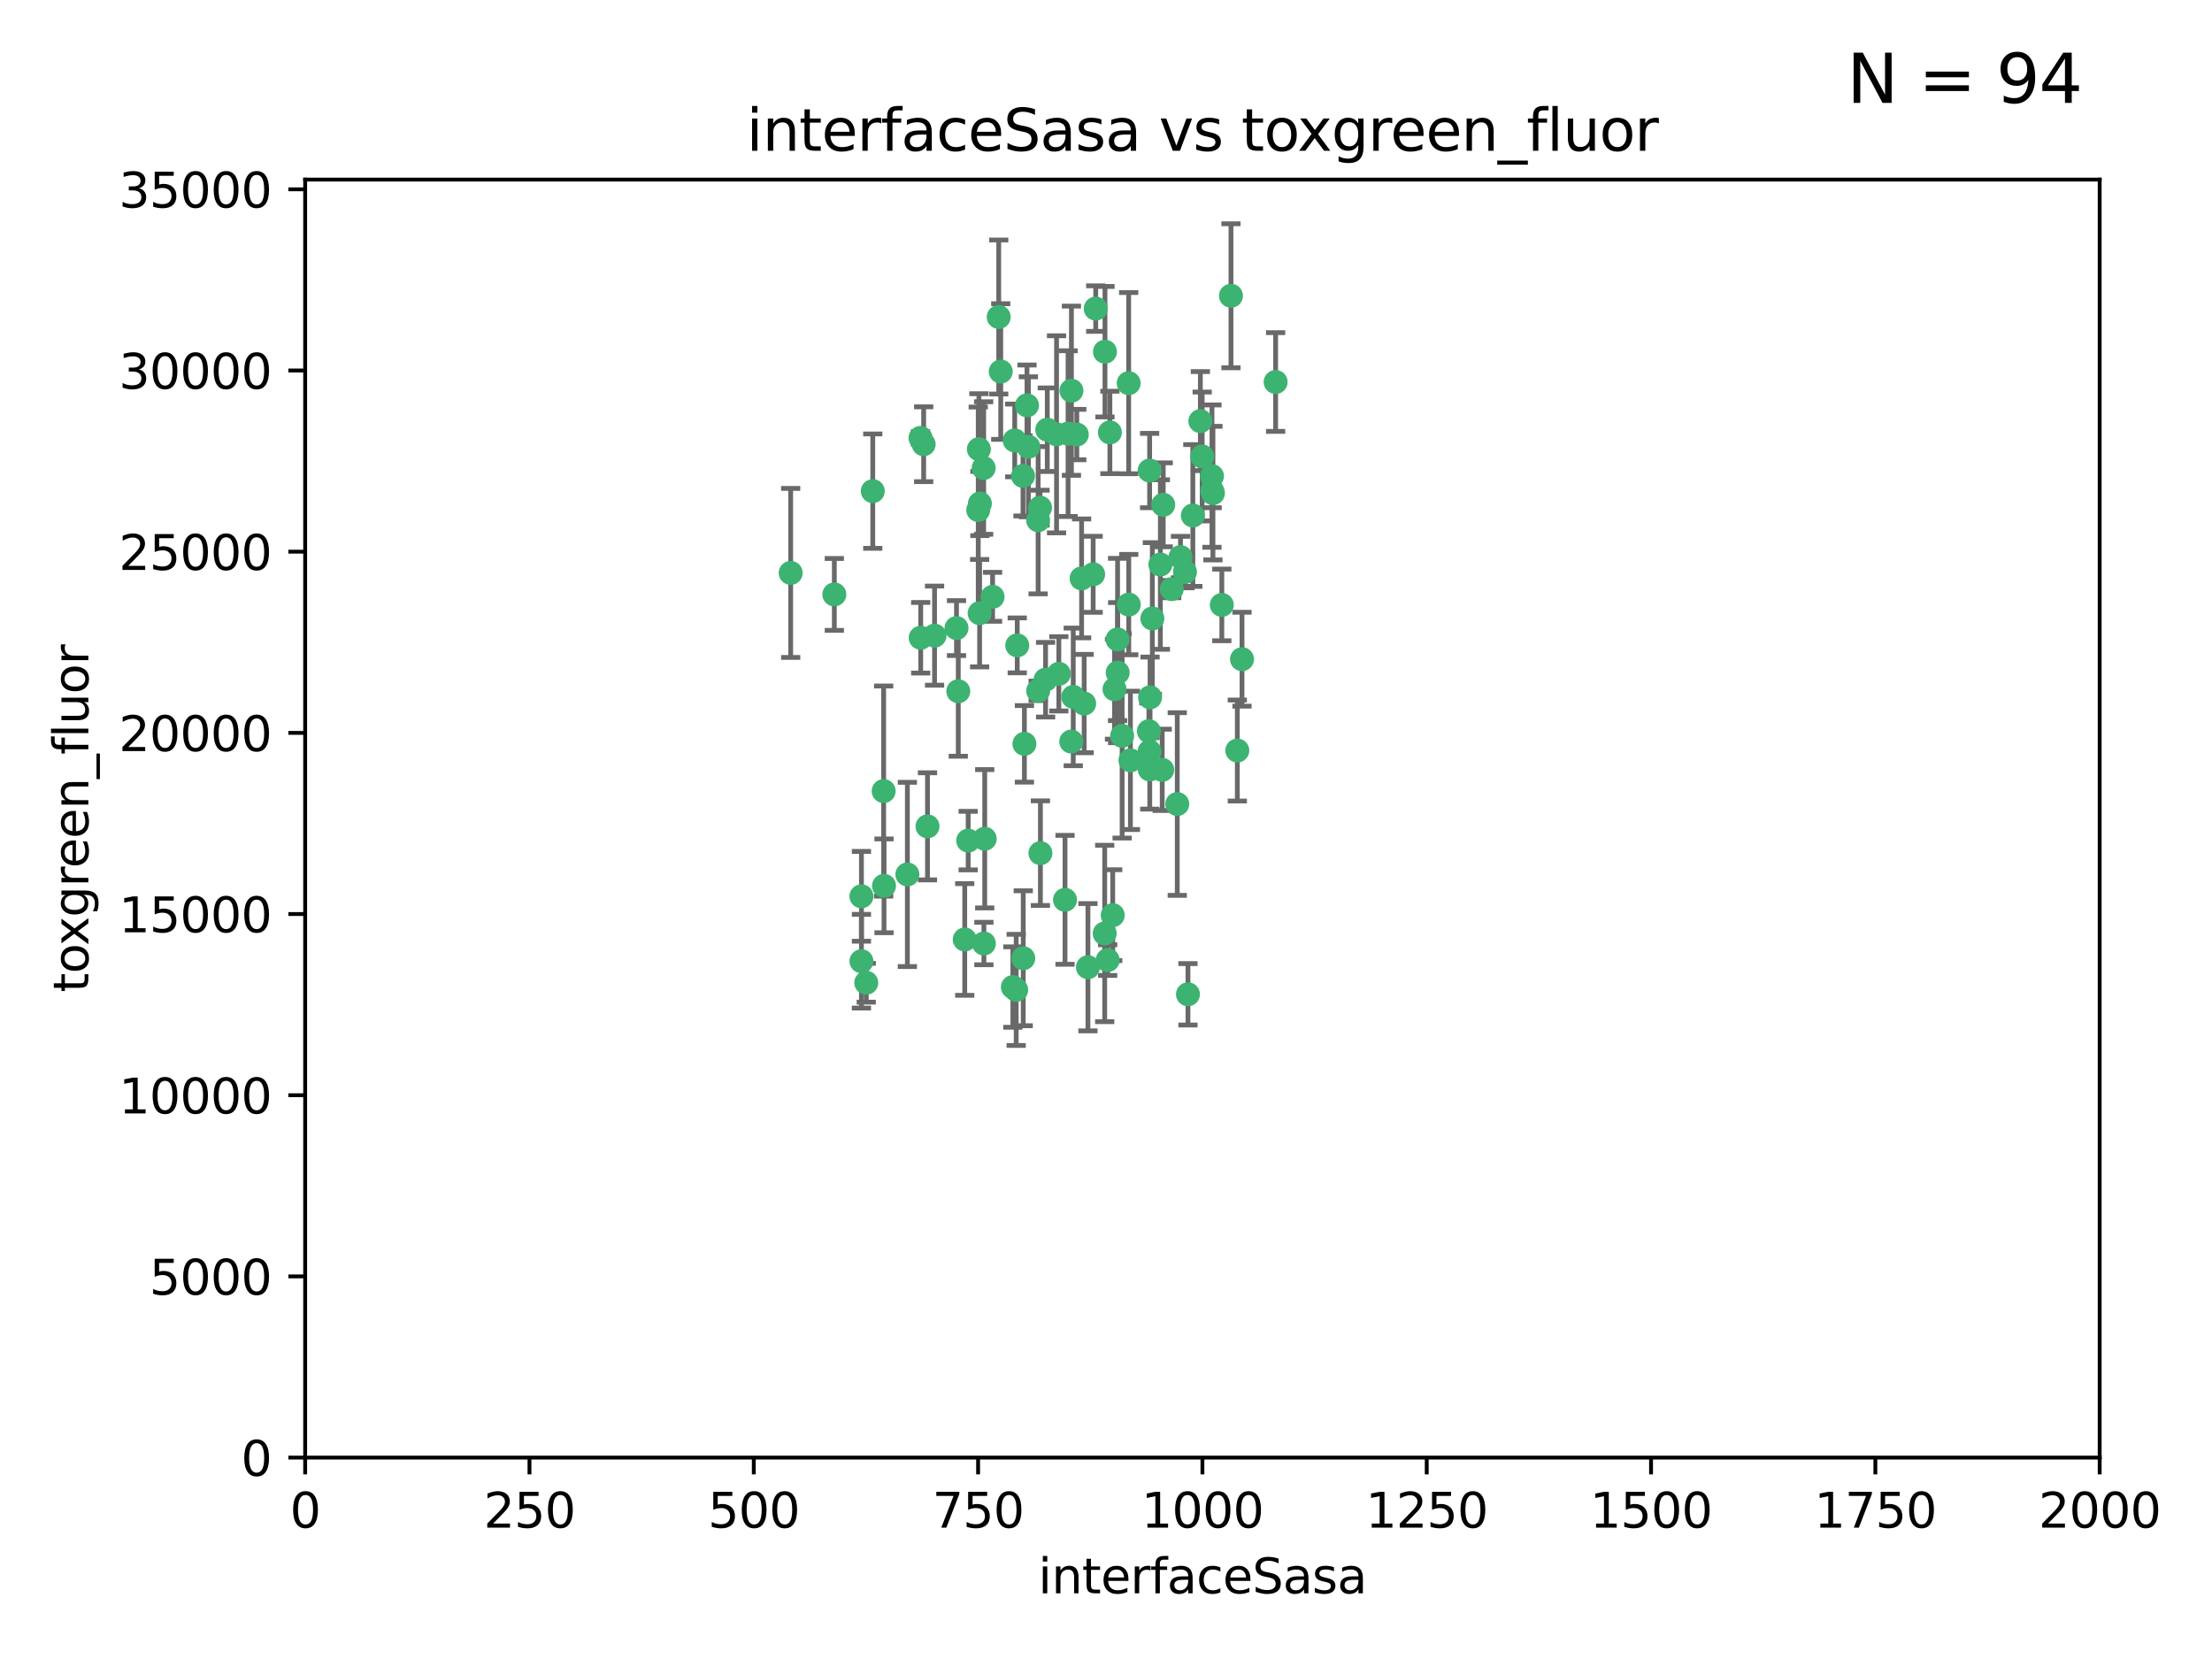 <?xml version="1.0" encoding="utf-8" standalone="no"?>
<!DOCTYPE svg PUBLIC "-//W3C//DTD SVG 1.1//EN"
  "http://www.w3.org/Graphics/SVG/1.1/DTD/svg11.dtd">
<svg xmlns:xlink="http://www.w3.org/1999/xlink" width="460.8pt" height="345.6pt" viewBox="0 0 460.8 345.6" xmlns="http://www.w3.org/2000/svg" version="1.1">
 <defs>
  <style type="text/css">*{stroke-linejoin: round; stroke-linecap: butt}</style>
 </defs>
 <g id="figure_1">
  <g id="patch_1">
   <path d="M 0 345.6 
L 460.8 345.6 
L 460.8 0 
L 0 0 
z
" style="fill: #ffffff"/>
  </g>
  <g id="axes_1">
   <g id="patch_2">
    <path d="M 63.571 303.64 
L 437.4 303.64 
L 437.4 37.411 
L 63.571 37.411 
z
" style="fill: #ffffff"/>
   </g>
   <g id="PathCollection_1">
    <defs>
     <path id="mb62596bf33" d="M 0 1.118 
C 0.297 1.118 0.581 1 0.791 0.791 
C 1 0.581 1.118 0.297 1.118 0 
C 1.118 -0.297 1 -0.581 0.791 -0.791 
C 0.581 -1 0.297 -1.118 0 -1.118 
C -0.297 -1.118 -0.581 -1 -0.791 -0.791 
C -1 -0.581 -1.118 -0.297 -1.118 0 
C -1.118 0.297 -1 0.581 -0.791 0.791 
C -0.581 1 -0.297 1.118 0 1.118 
z
" style="stroke: #3cb371"/>
    </defs>
    <g clip-path="url(#p13408c4b18)">
     <use xlink:href="#mb62596bf33" x="242.323" y="105.159" style="fill: #3cb371; stroke: #3cb371"/>
     <use xlink:href="#mb62596bf33" x="239.489" y="98.026" style="fill: #3cb371; stroke: #3cb371"/>
     <use xlink:href="#mb62596bf33" x="250.437" y="95.094" style="fill: #3cb371; stroke: #3cb371"/>
     <use xlink:href="#mb62596bf33" x="218.168" y="89.516" style="fill: #3cb371; stroke: #3cb371"/>
     <use xlink:href="#mb62596bf33" x="265.738" y="79.578" style="fill: #3cb371; stroke: #3cb371"/>
     <use xlink:href="#mb62596bf33" x="245.919" y="116.045" style="fill: #3cb371; stroke: #3cb371"/>
     <use xlink:href="#mb62596bf33" x="250.058" y="87.725" style="fill: #3cb371; stroke: #3cb371"/>
     <use xlink:href="#mb62596bf33" x="252.676" y="102.727" style="fill: #3cb371; stroke: #3cb371"/>
     <use xlink:href="#mb62596bf33" x="230.187" y="73.266" style="fill: #3cb371; stroke: #3cb371"/>
     <use xlink:href="#mb62596bf33" x="240.054" y="128.839" style="fill: #3cb371; stroke: #3cb371"/>
     <use xlink:href="#mb62596bf33" x="246.854" y="119.146" style="fill: #3cb371; stroke: #3cb371"/>
     <use xlink:href="#mb62596bf33" x="231.8" y="190.648" style="fill: #3cb371; stroke: #3cb371"/>
     <use xlink:href="#mb62596bf33" x="223.198" y="81.394" style="fill: #3cb371; stroke: #3cb371"/>
     <use xlink:href="#mb62596bf33" x="258.734" y="137.321" style="fill: #3cb371; stroke: #3cb371"/>
     <use xlink:href="#mb62596bf33" x="233.762" y="153.285" style="fill: #3cb371; stroke: #3cb371"/>
     <use xlink:href="#mb62596bf33" x="235.488" y="158.394" style="fill: #3cb371; stroke: #3cb371"/>
     <use xlink:href="#mb62596bf33" x="211.385" y="91.754" style="fill: #3cb371; stroke: #3cb371"/>
     <use xlink:href="#mb62596bf33" x="235.142" y="125.947" style="fill: #3cb371; stroke: #3cb371"/>
     <use xlink:href="#mb62596bf33" x="208.054" y="66.033" style="fill: #3cb371; stroke: #3cb371"/>
     <use xlink:href="#mb62596bf33" x="220.097" y="90.475" style="fill: #3cb371; stroke: #3cb371"/>
     <use xlink:href="#mb62596bf33" x="223.161" y="154.483" style="fill: #3cb371; stroke: #3cb371"/>
     <use xlink:href="#mb62596bf33" x="248.491" y="107.386" style="fill: #3cb371; stroke: #3cb371"/>
     <use xlink:href="#mb62596bf33" x="241.725" y="117.601" style="fill: #3cb371; stroke: #3cb371"/>
     <use xlink:href="#mb62596bf33" x="225.848" y="146.564" style="fill: #3cb371; stroke: #3cb371"/>
     <use xlink:href="#mb62596bf33" x="252.51" y="102.24" style="fill: #3cb371; stroke: #3cb371"/>
     <use xlink:href="#mb62596bf33" x="227.725" y="119.635" style="fill: #3cb371; stroke: #3cb371"/>
     <use xlink:href="#mb62596bf33" x="235.125" y="79.819" style="fill: #3cb371; stroke: #3cb371"/>
     <use xlink:href="#mb62596bf33" x="206.772" y="124.329" style="fill: #3cb371; stroke: #3cb371"/>
     <use xlink:href="#mb62596bf33" x="244.091" y="122.72" style="fill: #3cb371; stroke: #3cb371"/>
     <use xlink:href="#mb62596bf33" x="230.129" y="194.458" style="fill: #3cb371; stroke: #3cb371"/>
     <use xlink:href="#mb62596bf33" x="211.908" y="134.443" style="fill: #3cb371; stroke: #3cb371"/>
     <use xlink:href="#mb62596bf33" x="231.211" y="90.084" style="fill: #3cb371; stroke: #3cb371"/>
     <use xlink:href="#mb62596bf33" x="214.228" y="93.08" style="fill: #3cb371; stroke: #3cb371"/>
     <use xlink:href="#mb62596bf33" x="213.404" y="154.954" style="fill: #3cb371; stroke: #3cb371"/>
     <use xlink:href="#mb62596bf33" x="204.131" y="104.896" style="fill: #3cb371; stroke: #3cb371"/>
     <use xlink:href="#mb62596bf33" x="239.465" y="156.559" style="fill: #3cb371; stroke: #3cb371"/>
     <use xlink:href="#mb62596bf33" x="257.757" y="156.348" style="fill: #3cb371; stroke: #3cb371"/>
     <use xlink:href="#mb62596bf33" x="216.658" y="105.756" style="fill: #3cb371; stroke: #3cb371"/>
     <use xlink:href="#mb62596bf33" x="204.916" y="97.498" style="fill: #3cb371; stroke: #3cb371"/>
     <use xlink:href="#mb62596bf33" x="192.417" y="92.545" style="fill: #3cb371; stroke: #3cb371"/>
     <use xlink:href="#mb62596bf33" x="216.269" y="143.916" style="fill: #3cb371; stroke: #3cb371"/>
     <use xlink:href="#mb62596bf33" x="222.501" y="90.332" style="fill: #3cb371; stroke: #3cb371"/>
     <use xlink:href="#mb62596bf33" x="230.751" y="200.005" style="fill: #3cb371; stroke: #3cb371"/>
     <use xlink:href="#mb62596bf33" x="199.256" y="130.84" style="fill: #3cb371; stroke: #3cb371"/>
     <use xlink:href="#mb62596bf33" x="211.69" y="206.213" style="fill: #3cb371; stroke: #3cb371"/>
     <use xlink:href="#mb62596bf33" x="213.159" y="199.62" style="fill: #3cb371; stroke: #3cb371"/>
     <use xlink:href="#mb62596bf33" x="191.759" y="91.225" style="fill: #3cb371; stroke: #3cb371"/>
     <use xlink:href="#mb62596bf33" x="216.26" y="108.373" style="fill: #3cb371; stroke: #3cb371"/>
     <use xlink:href="#mb62596bf33" x="220.577" y="140.37" style="fill: #3cb371; stroke: #3cb371"/>
     <use xlink:href="#mb62596bf33" x="242.11" y="160.372" style="fill: #3cb371; stroke: #3cb371"/>
     <use xlink:href="#mb62596bf33" x="223.577" y="145.178" style="fill: #3cb371; stroke: #3cb371"/>
     <use xlink:href="#mb62596bf33" x="254.529" y="126.015" style="fill: #3cb371; stroke: #3cb371"/>
     <use xlink:href="#mb62596bf33" x="208.473" y="77.397" style="fill: #3cb371; stroke: #3cb371"/>
     <use xlink:href="#mb62596bf33" x="203.92" y="93.572" style="fill: #3cb371; stroke: #3cb371"/>
     <use xlink:href="#mb62596bf33" x="181.815" y="102.308" style="fill: #3cb371; stroke: #3cb371"/>
     <use xlink:href="#mb62596bf33" x="239.332" y="152.32" style="fill: #3cb371; stroke: #3cb371"/>
     <use xlink:href="#mb62596bf33" x="204.073" y="127.738" style="fill: #3cb371; stroke: #3cb371"/>
     <use xlink:href="#mb62596bf33" x="239.579" y="145.262" style="fill: #3cb371; stroke: #3cb371"/>
     <use xlink:href="#mb62596bf33" x="221.863" y="187.448" style="fill: #3cb371; stroke: #3cb371"/>
     <use xlink:href="#mb62596bf33" x="232.833" y="140.122" style="fill: #3cb371; stroke: #3cb371"/>
     <use xlink:href="#mb62596bf33" x="210.998" y="205.621" style="fill: #3cb371; stroke: #3cb371"/>
     <use xlink:href="#mb62596bf33" x="252.476" y="99.184" style="fill: #3cb371; stroke: #3cb371"/>
     <use xlink:href="#mb62596bf33" x="256.433" y="61.614" style="fill: #3cb371; stroke: #3cb371"/>
     <use xlink:href="#mb62596bf33" x="203.785" y="106.253" style="fill: #3cb371; stroke: #3cb371"/>
     <use xlink:href="#mb62596bf33" x="213.94" y="84.44" style="fill: #3cb371; stroke: #3cb371"/>
     <use xlink:href="#mb62596bf33" x="194.686" y="132.411" style="fill: #3cb371; stroke: #3cb371"/>
     <use xlink:href="#mb62596bf33" x="213.11" y="99.14" style="fill: #3cb371; stroke: #3cb371"/>
     <use xlink:href="#mb62596bf33" x="225.318" y="120.494" style="fill: #3cb371; stroke: #3cb371"/>
     <use xlink:href="#mb62596bf33" x="180.458" y="204.723" style="fill: #3cb371; stroke: #3cb371"/>
     <use xlink:href="#mb62596bf33" x="199.626" y="143.999" style="fill: #3cb371; stroke: #3cb371"/>
     <use xlink:href="#mb62596bf33" x="189.023" y="182.16" style="fill: #3cb371; stroke: #3cb371"/>
     <use xlink:href="#mb62596bf33" x="193.215" y="172.143" style="fill: #3cb371; stroke: #3cb371"/>
     <use xlink:href="#mb62596bf33" x="232.811" y="133.213" style="fill: #3cb371; stroke: #3cb371"/>
     <use xlink:href="#mb62596bf33" x="224.314" y="90.523" style="fill: #3cb371; stroke: #3cb371"/>
     <use xlink:href="#mb62596bf33" x="239.516" y="160.289" style="fill: #3cb371; stroke: #3cb371"/>
     <use xlink:href="#mb62596bf33" x="204.964" y="196.552" style="fill: #3cb371; stroke: #3cb371"/>
     <use xlink:href="#mb62596bf33" x="164.714" y="119.349" style="fill: #3cb371; stroke: #3cb371"/>
     <use xlink:href="#mb62596bf33" x="216.738" y="177.728" style="fill: #3cb371; stroke: #3cb371"/>
     <use xlink:href="#mb62596bf33" x="200.972" y="195.709" style="fill: #3cb371; stroke: #3cb371"/>
     <use xlink:href="#mb62596bf33" x="205.136" y="174.728" style="fill: #3cb371; stroke: #3cb371"/>
     <use xlink:href="#mb62596bf33" x="228.258" y="64.285" style="fill: #3cb371; stroke: #3cb371"/>
     <use xlink:href="#mb62596bf33" x="217.815" y="141.593" style="fill: #3cb371; stroke: #3cb371"/>
     <use xlink:href="#mb62596bf33" x="201.69" y="175.112" style="fill: #3cb371; stroke: #3cb371"/>
     <use xlink:href="#mb62596bf33" x="247.473" y="207.131" style="fill: #3cb371; stroke: #3cb371"/>
     <use xlink:href="#mb62596bf33" x="191.8" y="132.858" style="fill: #3cb371; stroke: #3cb371"/>
     <use xlink:href="#mb62596bf33" x="184.082" y="164.794" style="fill: #3cb371; stroke: #3cb371"/>
     <use xlink:href="#mb62596bf33" x="232.174" y="143.576" style="fill: #3cb371; stroke: #3cb371"/>
     <use xlink:href="#mb62596bf33" x="179.453" y="200.236" style="fill: #3cb371; stroke: #3cb371"/>
     <use xlink:href="#mb62596bf33" x="179.453" y="186.718" style="fill: #3cb371; stroke: #3cb371"/>
     <use xlink:href="#mb62596bf33" x="245.245" y="167.495" style="fill: #3cb371; stroke: #3cb371"/>
     <use xlink:href="#mb62596bf33" x="173.806" y="123.828" style="fill: #3cb371; stroke: #3cb371"/>
     <use xlink:href="#mb62596bf33" x="226.639" y="201.488" style="fill: #3cb371; stroke: #3cb371"/>
     <use xlink:href="#mb62596bf33" x="184.157" y="184.534" style="fill: #3cb371; stroke: #3cb371"/>
    </g>
   </g>
   <g id="matplotlib.axis_1">
    <g id="xtick_1">
     <g id="line2d_1">
      <defs>
       <path id="m4b504c302d" d="M 0 0 
L 0 3.5 
" style="stroke: #000000; stroke-width: 0.8"/>
      </defs>
      <g>
       <use xlink:href="#m4b504c302d" x="63.571" y="303.64" style="stroke: #000000; stroke-width: 0.8"/>
      </g>
     </g>
     <g id="text_1">
      <!-- 0 -->
      <g transform="translate(60.39 318.238)scale(0.1 -0.1)">
       <defs>
        <path id="DejaVuSans-30" d="M 2034 4250 
Q 1547 4250 1301 3770 
Q 1056 3291 1056 2328 
Q 1056 1369 1301 889 
Q 1547 409 2034 409 
Q 2525 409 2770 889 
Q 3016 1369 3016 2328 
Q 3016 3291 2770 3770 
Q 2525 4250 2034 4250 
z
M 2034 4750 
Q 2819 4750 3233 4129 
Q 3647 3509 3647 2328 
Q 3647 1150 3233 529 
Q 2819 -91 2034 -91 
Q 1250 -91 836 529 
Q 422 1150 422 2328 
Q 422 3509 836 4129 
Q 1250 4750 2034 4750 
z
" transform="scale(0.016)"/>
       </defs>
       <use xlink:href="#DejaVuSans-30"/>
      </g>
     </g>
    </g>
    <g id="xtick_2">
     <g id="line2d_2">
      <g>
       <use xlink:href="#m4b504c302d" x="110.3" y="303.64" style="stroke: #000000; stroke-width: 0.8"/>
      </g>
     </g>
     <g id="text_2">
      <!-- 250 -->
      <g transform="translate(100.756 318.238)scale(0.1 -0.1)">
       <defs>
        <path id="DejaVuSans-32" d="M 1228 531 
L 3431 531 
L 3431 0 
L 469 0 
L 469 531 
Q 828 903 1448 1529 
Q 2069 2156 2228 2338 
Q 2531 2678 2651 2914 
Q 2772 3150 2772 3378 
Q 2772 3750 2511 3984 
Q 2250 4219 1831 4219 
Q 1534 4219 1204 4116 
Q 875 4013 500 3803 
L 500 4441 
Q 881 4594 1212 4672 
Q 1544 4750 1819 4750 
Q 2544 4750 2975 4387 
Q 3406 4025 3406 3419 
Q 3406 3131 3298 2873 
Q 3191 2616 2906 2266 
Q 2828 2175 2409 1742 
Q 1991 1309 1228 531 
z
" transform="scale(0.016)"/>
        <path id="DejaVuSans-35" d="M 691 4666 
L 3169 4666 
L 3169 4134 
L 1269 4134 
L 1269 2991 
Q 1406 3038 1543 3061 
Q 1681 3084 1819 3084 
Q 2600 3084 3056 2656 
Q 3513 2228 3513 1497 
Q 3513 744 3044 326 
Q 2575 -91 1722 -91 
Q 1428 -91 1123 -41 
Q 819 9 494 109 
L 494 744 
Q 775 591 1075 516 
Q 1375 441 1709 441 
Q 2250 441 2565 725 
Q 2881 1009 2881 1497 
Q 2881 1984 2565 2268 
Q 2250 2553 1709 2553 
Q 1456 2553 1204 2497 
Q 953 2441 691 2322 
L 691 4666 
z
" transform="scale(0.016)"/>
       </defs>
       <use xlink:href="#DejaVuSans-32"/>
       <use xlink:href="#DejaVuSans-35" x="63.623"/>
       <use xlink:href="#DejaVuSans-30" x="127.246"/>
      </g>
     </g>
    </g>
    <g id="xtick_3">
     <g id="line2d_3">
      <g>
       <use xlink:href="#m4b504c302d" x="157.028" y="303.64" style="stroke: #000000; stroke-width: 0.8"/>
      </g>
     </g>
     <g id="text_3">
      <!-- 500 -->
      <g transform="translate(147.485 318.238)scale(0.1 -0.1)">
       <use xlink:href="#DejaVuSans-35"/>
       <use xlink:href="#DejaVuSans-30" x="63.623"/>
       <use xlink:href="#DejaVuSans-30" x="127.246"/>
      </g>
     </g>
    </g>
    <g id="xtick_4">
     <g id="line2d_4">
      <g>
       <use xlink:href="#m4b504c302d" x="203.757" y="303.64" style="stroke: #000000; stroke-width: 0.8"/>
      </g>
     </g>
     <g id="text_4">
      <!-- 750 -->
      <g transform="translate(194.213 318.238)scale(0.1 -0.1)">
       <defs>
        <path id="DejaVuSans-37" d="M 525 4666 
L 3525 4666 
L 3525 4397 
L 1831 0 
L 1172 0 
L 2766 4134 
L 525 4134 
L 525 4666 
z
" transform="scale(0.016)"/>
       </defs>
       <use xlink:href="#DejaVuSans-37"/>
       <use xlink:href="#DejaVuSans-35" x="63.623"/>
       <use xlink:href="#DejaVuSans-30" x="127.246"/>
      </g>
     </g>
    </g>
    <g id="xtick_5">
     <g id="line2d_5">
      <g>
       <use xlink:href="#m4b504c302d" x="250.486" y="303.64" style="stroke: #000000; stroke-width: 0.8"/>
      </g>
     </g>
     <g id="text_5">
      <!-- 1000 -->
      <g transform="translate(237.761 318.238)scale(0.1 -0.1)">
       <defs>
        <path id="DejaVuSans-31" d="M 794 531 
L 1825 531 
L 1825 4091 
L 703 3866 
L 703 4441 
L 1819 4666 
L 2450 4666 
L 2450 531 
L 3481 531 
L 3481 0 
L 794 0 
L 794 531 
z
" transform="scale(0.016)"/>
       </defs>
       <use xlink:href="#DejaVuSans-31"/>
       <use xlink:href="#DejaVuSans-30" x="63.623"/>
       <use xlink:href="#DejaVuSans-30" x="127.246"/>
       <use xlink:href="#DejaVuSans-30" x="190.869"/>
      </g>
     </g>
    </g>
    <g id="xtick_6">
     <g id="line2d_6">
      <g>
       <use xlink:href="#m4b504c302d" x="297.214" y="303.64" style="stroke: #000000; stroke-width: 0.8"/>
      </g>
     </g>
     <g id="text_6">
      <!-- 1250 -->
      <g transform="translate(284.489 318.238)scale(0.1 -0.1)">
       <use xlink:href="#DejaVuSans-31"/>
       <use xlink:href="#DejaVuSans-32" x="63.623"/>
       <use xlink:href="#DejaVuSans-35" x="127.246"/>
       <use xlink:href="#DejaVuSans-30" x="190.869"/>
      </g>
     </g>
    </g>
    <g id="xtick_7">
     <g id="line2d_7">
      <g>
       <use xlink:href="#m4b504c302d" x="343.943" y="303.64" style="stroke: #000000; stroke-width: 0.8"/>
      </g>
     </g>
     <g id="text_7">
      <!-- 1500 -->
      <g transform="translate(331.218 318.238)scale(0.1 -0.1)">
       <use xlink:href="#DejaVuSans-31"/>
       <use xlink:href="#DejaVuSans-35" x="63.623"/>
       <use xlink:href="#DejaVuSans-30" x="127.246"/>
       <use xlink:href="#DejaVuSans-30" x="190.869"/>
      </g>
     </g>
    </g>
    <g id="xtick_8">
     <g id="line2d_8">
      <g>
       <use xlink:href="#m4b504c302d" x="390.671" y="303.64" style="stroke: #000000; stroke-width: 0.8"/>
      </g>
     </g>
     <g id="text_8">
      <!-- 1750 -->
      <g transform="translate(377.946 318.238)scale(0.1 -0.1)">
       <use xlink:href="#DejaVuSans-31"/>
       <use xlink:href="#DejaVuSans-37" x="63.623"/>
       <use xlink:href="#DejaVuSans-35" x="127.246"/>
       <use xlink:href="#DejaVuSans-30" x="190.869"/>
      </g>
     </g>
    </g>
    <g id="xtick_9">
     <g id="line2d_9">
      <g>
       <use xlink:href="#m4b504c302d" x="437.4" y="303.64" style="stroke: #000000; stroke-width: 0.8"/>
      </g>
     </g>
     <g id="text_9">
      <!-- 2000 -->
      <g transform="translate(424.675 318.238)scale(0.1 -0.1)">
       <use xlink:href="#DejaVuSans-32"/>
       <use xlink:href="#DejaVuSans-30" x="63.623"/>
       <use xlink:href="#DejaVuSans-30" x="127.246"/>
       <use xlink:href="#DejaVuSans-30" x="190.869"/>
      </g>
     </g>
    </g>
    <g id="text_10">
     <!-- interfaceSasa -->
     <g transform="translate(216.279 331.917)scale(0.1 -0.1)">
      <defs>
       <path id="DejaVuSans-69" d="M 603 3500 
L 1178 3500 
L 1178 0 
L 603 0 
L 603 3500 
z
M 603 4863 
L 1178 4863 
L 1178 4134 
L 603 4134 
L 603 4863 
z
" transform="scale(0.016)"/>
       <path id="DejaVuSans-6e" d="M 3513 2113 
L 3513 0 
L 2938 0 
L 2938 2094 
Q 2938 2591 2744 2837 
Q 2550 3084 2163 3084 
Q 1697 3084 1428 2787 
Q 1159 2491 1159 1978 
L 1159 0 
L 581 0 
L 581 3500 
L 1159 3500 
L 1159 2956 
Q 1366 3272 1645 3428 
Q 1925 3584 2291 3584 
Q 2894 3584 3203 3211 
Q 3513 2838 3513 2113 
z
" transform="scale(0.016)"/>
       <path id="DejaVuSans-74" d="M 1172 4494 
L 1172 3500 
L 2356 3500 
L 2356 3053 
L 1172 3053 
L 1172 1153 
Q 1172 725 1289 603 
Q 1406 481 1766 481 
L 2356 481 
L 2356 0 
L 1766 0 
Q 1100 0 847 248 
Q 594 497 594 1153 
L 594 3053 
L 172 3053 
L 172 3500 
L 594 3500 
L 594 4494 
L 1172 4494 
z
" transform="scale(0.016)"/>
       <path id="DejaVuSans-65" d="M 3597 1894 
L 3597 1613 
L 953 1613 
Q 991 1019 1311 708 
Q 1631 397 2203 397 
Q 2534 397 2845 478 
Q 3156 559 3463 722 
L 3463 178 
Q 3153 47 2828 -22 
Q 2503 -91 2169 -91 
Q 1331 -91 842 396 
Q 353 884 353 1716 
Q 353 2575 817 3079 
Q 1281 3584 2069 3584 
Q 2775 3584 3186 3129 
Q 3597 2675 3597 1894 
z
M 3022 2063 
Q 3016 2534 2758 2815 
Q 2500 3097 2075 3097 
Q 1594 3097 1305 2825 
Q 1016 2553 972 2059 
L 3022 2063 
z
" transform="scale(0.016)"/>
       <path id="DejaVuSans-72" d="M 2631 2963 
Q 2534 3019 2420 3045 
Q 2306 3072 2169 3072 
Q 1681 3072 1420 2755 
Q 1159 2438 1159 1844 
L 1159 0 
L 581 0 
L 581 3500 
L 1159 3500 
L 1159 2956 
Q 1341 3275 1631 3429 
Q 1922 3584 2338 3584 
Q 2397 3584 2469 3576 
Q 2541 3569 2628 3553 
L 2631 2963 
z
" transform="scale(0.016)"/>
       <path id="DejaVuSans-66" d="M 2375 4863 
L 2375 4384 
L 1825 4384 
Q 1516 4384 1395 4259 
Q 1275 4134 1275 3809 
L 1275 3500 
L 2222 3500 
L 2222 3053 
L 1275 3053 
L 1275 0 
L 697 0 
L 697 3053 
L 147 3053 
L 147 3500 
L 697 3500 
L 697 3744 
Q 697 4328 969 4595 
Q 1241 4863 1831 4863 
L 2375 4863 
z
" transform="scale(0.016)"/>
       <path id="DejaVuSans-61" d="M 2194 1759 
Q 1497 1759 1228 1600 
Q 959 1441 959 1056 
Q 959 750 1161 570 
Q 1363 391 1709 391 
Q 2188 391 2477 730 
Q 2766 1069 2766 1631 
L 2766 1759 
L 2194 1759 
z
M 3341 1997 
L 3341 0 
L 2766 0 
L 2766 531 
Q 2569 213 2275 61 
Q 1981 -91 1556 -91 
Q 1019 -91 701 211 
Q 384 513 384 1019 
Q 384 1609 779 1909 
Q 1175 2209 1959 2209 
L 2766 2209 
L 2766 2266 
Q 2766 2663 2505 2880 
Q 2244 3097 1772 3097 
Q 1472 3097 1187 3025 
Q 903 2953 641 2809 
L 641 3341 
Q 956 3463 1253 3523 
Q 1550 3584 1831 3584 
Q 2591 3584 2966 3190 
Q 3341 2797 3341 1997 
z
" transform="scale(0.016)"/>
       <path id="DejaVuSans-63" d="M 3122 3366 
L 3122 2828 
Q 2878 2963 2633 3030 
Q 2388 3097 2138 3097 
Q 1578 3097 1268 2742 
Q 959 2388 959 1747 
Q 959 1106 1268 751 
Q 1578 397 2138 397 
Q 2388 397 2633 464 
Q 2878 531 3122 666 
L 3122 134 
Q 2881 22 2623 -34 
Q 2366 -91 2075 -91 
Q 1284 -91 818 406 
Q 353 903 353 1747 
Q 353 2603 823 3093 
Q 1294 3584 2113 3584 
Q 2378 3584 2631 3529 
Q 2884 3475 3122 3366 
z
" transform="scale(0.016)"/>
       <path id="DejaVuSans-53" d="M 3425 4513 
L 3425 3897 
Q 3066 4069 2747 4153 
Q 2428 4238 2131 4238 
Q 1616 4238 1336 4038 
Q 1056 3838 1056 3469 
Q 1056 3159 1242 3001 
Q 1428 2844 1947 2747 
L 2328 2669 
Q 3034 2534 3370 2195 
Q 3706 1856 3706 1288 
Q 3706 609 3251 259 
Q 2797 -91 1919 -91 
Q 1588 -91 1214 -16 
Q 841 59 441 206 
L 441 856 
Q 825 641 1194 531 
Q 1563 422 1919 422 
Q 2459 422 2753 634 
Q 3047 847 3047 1241 
Q 3047 1584 2836 1778 
Q 2625 1972 2144 2069 
L 1759 2144 
Q 1053 2284 737 2584 
Q 422 2884 422 3419 
Q 422 4038 858 4394 
Q 1294 4750 2059 4750 
Q 2388 4750 2728 4690 
Q 3069 4631 3425 4513 
z
" transform="scale(0.016)"/>
       <path id="DejaVuSans-73" d="M 2834 3397 
L 2834 2853 
Q 2591 2978 2328 3040 
Q 2066 3103 1784 3103 
Q 1356 3103 1142 2972 
Q 928 2841 928 2578 
Q 928 2378 1081 2264 
Q 1234 2150 1697 2047 
L 1894 2003 
Q 2506 1872 2764 1633 
Q 3022 1394 3022 966 
Q 3022 478 2636 193 
Q 2250 -91 1575 -91 
Q 1294 -91 989 -36 
Q 684 19 347 128 
L 347 722 
Q 666 556 975 473 
Q 1284 391 1588 391 
Q 1994 391 2212 530 
Q 2431 669 2431 922 
Q 2431 1156 2273 1281 
Q 2116 1406 1581 1522 
L 1381 1569 
Q 847 1681 609 1914 
Q 372 2147 372 2553 
Q 372 3047 722 3315 
Q 1072 3584 1716 3584 
Q 2034 3584 2315 3537 
Q 2597 3491 2834 3397 
z
" transform="scale(0.016)"/>
      </defs>
      <use xlink:href="#DejaVuSans-69"/>
      <use xlink:href="#DejaVuSans-6e" x="27.783"/>
      <use xlink:href="#DejaVuSans-74" x="91.162"/>
      <use xlink:href="#DejaVuSans-65" x="130.371"/>
      <use xlink:href="#DejaVuSans-72" x="191.895"/>
      <use xlink:href="#DejaVuSans-66" x="233.008"/>
      <use xlink:href="#DejaVuSans-61" x="268.213"/>
      <use xlink:href="#DejaVuSans-63" x="329.492"/>
      <use xlink:href="#DejaVuSans-65" x="384.473"/>
      <use xlink:href="#DejaVuSans-53" x="445.996"/>
      <use xlink:href="#DejaVuSans-61" x="509.473"/>
      <use xlink:href="#DejaVuSans-73" x="570.752"/>
      <use xlink:href="#DejaVuSans-61" x="622.852"/>
     </g>
    </g>
   </g>
   <g id="matplotlib.axis_2">
    <g id="ytick_1">
     <g id="line2d_10">
      <defs>
       <path id="mbb5e31e0a2" d="M 0 0 
L -3.5 0 
" style="stroke: #000000; stroke-width: 0.8"/>
      </defs>
      <g>
       <use xlink:href="#mbb5e31e0a2" x="63.571" y="303.64" style="stroke: #000000; stroke-width: 0.8"/>
      </g>
     </g>
     <g id="text_11">
      <!-- 0 -->
      <g transform="translate(50.209 307.439)scale(0.1 -0.1)">
       <use xlink:href="#DejaVuSans-30"/>
      </g>
     </g>
    </g>
    <g id="ytick_2">
     <g id="line2d_11">
      <g>
       <use xlink:href="#mbb5e31e0a2" x="63.571" y="265.897" style="stroke: #000000; stroke-width: 0.8"/>
      </g>
     </g>
     <g id="text_12">
      <!-- 5000 -->
      <g transform="translate(31.121 269.696)scale(0.1 -0.1)">
       <use xlink:href="#DejaVuSans-35"/>
       <use xlink:href="#DejaVuSans-30" x="63.623"/>
       <use xlink:href="#DejaVuSans-30" x="127.246"/>
       <use xlink:href="#DejaVuSans-30" x="190.869"/>
      </g>
     </g>
    </g>
    <g id="ytick_3">
     <g id="line2d_12">
      <g>
       <use xlink:href="#mbb5e31e0a2" x="63.571" y="228.154" style="stroke: #000000; stroke-width: 0.8"/>
      </g>
     </g>
     <g id="text_13">
      <!-- 10000 -->
      <g transform="translate(24.759 231.953)scale(0.1 -0.1)">
       <use xlink:href="#DejaVuSans-31"/>
       <use xlink:href="#DejaVuSans-30" x="63.623"/>
       <use xlink:href="#DejaVuSans-30" x="127.246"/>
       <use xlink:href="#DejaVuSans-30" x="190.869"/>
       <use xlink:href="#DejaVuSans-30" x="254.492"/>
      </g>
     </g>
    </g>
    <g id="ytick_4">
     <g id="line2d_13">
      <g>
       <use xlink:href="#mbb5e31e0a2" x="63.571" y="190.411" style="stroke: #000000; stroke-width: 0.8"/>
      </g>
     </g>
     <g id="text_14">
      <!-- 15000 -->
      <g transform="translate(24.759 194.21)scale(0.1 -0.1)">
       <use xlink:href="#DejaVuSans-31"/>
       <use xlink:href="#DejaVuSans-35" x="63.623"/>
       <use xlink:href="#DejaVuSans-30" x="127.246"/>
       <use xlink:href="#DejaVuSans-30" x="190.869"/>
       <use xlink:href="#DejaVuSans-30" x="254.492"/>
      </g>
     </g>
    </g>
    <g id="ytick_5">
     <g id="line2d_14">
      <g>
       <use xlink:href="#mbb5e31e0a2" x="63.571" y="152.668" style="stroke: #000000; stroke-width: 0.8"/>
      </g>
     </g>
     <g id="text_15">
      <!-- 20000 -->
      <g transform="translate(24.759 156.467)scale(0.1 -0.1)">
       <use xlink:href="#DejaVuSans-32"/>
       <use xlink:href="#DejaVuSans-30" x="63.623"/>
       <use xlink:href="#DejaVuSans-30" x="127.246"/>
       <use xlink:href="#DejaVuSans-30" x="190.869"/>
       <use xlink:href="#DejaVuSans-30" x="254.492"/>
      </g>
     </g>
    </g>
    <g id="ytick_6">
     <g id="line2d_15">
      <g>
       <use xlink:href="#mbb5e31e0a2" x="63.571" y="114.925" style="stroke: #000000; stroke-width: 0.8"/>
      </g>
     </g>
     <g id="text_16">
      <!-- 25000 -->
      <g transform="translate(24.759 118.724)scale(0.1 -0.1)">
       <use xlink:href="#DejaVuSans-32"/>
       <use xlink:href="#DejaVuSans-35" x="63.623"/>
       <use xlink:href="#DejaVuSans-30" x="127.246"/>
       <use xlink:href="#DejaVuSans-30" x="190.869"/>
       <use xlink:href="#DejaVuSans-30" x="254.492"/>
      </g>
     </g>
    </g>
    <g id="ytick_7">
     <g id="line2d_16">
      <g>
       <use xlink:href="#mbb5e31e0a2" x="63.571" y="77.181" style="stroke: #000000; stroke-width: 0.8"/>
      </g>
     </g>
     <g id="text_17">
      <!-- 30000 -->
      <g transform="translate(24.759 80.981)scale(0.1 -0.1)">
       <defs>
        <path id="DejaVuSans-33" d="M 2597 2516 
Q 3050 2419 3304 2112 
Q 3559 1806 3559 1356 
Q 3559 666 3084 287 
Q 2609 -91 1734 -91 
Q 1441 -91 1130 -33 
Q 819 25 488 141 
L 488 750 
Q 750 597 1062 519 
Q 1375 441 1716 441 
Q 2309 441 2620 675 
Q 2931 909 2931 1356 
Q 2931 1769 2642 2001 
Q 2353 2234 1838 2234 
L 1294 2234 
L 1294 2753 
L 1863 2753 
Q 2328 2753 2575 2939 
Q 2822 3125 2822 3475 
Q 2822 3834 2567 4026 
Q 2313 4219 1838 4219 
Q 1578 4219 1281 4162 
Q 984 4106 628 3988 
L 628 4550 
Q 988 4650 1302 4700 
Q 1616 4750 1894 4750 
Q 2613 4750 3031 4423 
Q 3450 4097 3450 3541 
Q 3450 3153 3228 2886 
Q 3006 2619 2597 2516 
z
" transform="scale(0.016)"/>
       </defs>
       <use xlink:href="#DejaVuSans-33"/>
       <use xlink:href="#DejaVuSans-30" x="63.623"/>
       <use xlink:href="#DejaVuSans-30" x="127.246"/>
       <use xlink:href="#DejaVuSans-30" x="190.869"/>
       <use xlink:href="#DejaVuSans-30" x="254.492"/>
      </g>
     </g>
    </g>
    <g id="ytick_8">
     <g id="line2d_17">
      <g>
       <use xlink:href="#mbb5e31e0a2" x="63.571" y="39.438" style="stroke: #000000; stroke-width: 0.8"/>
      </g>
     </g>
     <g id="text_18">
      <!-- 35000 -->
      <g transform="translate(24.759 43.238)scale(0.1 -0.1)">
       <use xlink:href="#DejaVuSans-33"/>
       <use xlink:href="#DejaVuSans-35" x="63.623"/>
       <use xlink:href="#DejaVuSans-30" x="127.246"/>
       <use xlink:href="#DejaVuSans-30" x="190.869"/>
       <use xlink:href="#DejaVuSans-30" x="254.492"/>
      </g>
     </g>
    </g>
    <g id="text_19">
     <!-- toxgreen_fluor -->
     <g transform="translate(18.401 206.72)rotate(-90)scale(0.1 -0.1)">
      <defs>
       <path id="DejaVuSans-6f" d="M 1959 3097 
Q 1497 3097 1228 2736 
Q 959 2375 959 1747 
Q 959 1119 1226 758 
Q 1494 397 1959 397 
Q 2419 397 2687 759 
Q 2956 1122 2956 1747 
Q 2956 2369 2687 2733 
Q 2419 3097 1959 3097 
z
M 1959 3584 
Q 2709 3584 3137 3096 
Q 3566 2609 3566 1747 
Q 3566 888 3137 398 
Q 2709 -91 1959 -91 
Q 1206 -91 779 398 
Q 353 888 353 1747 
Q 353 2609 779 3096 
Q 1206 3584 1959 3584 
z
" transform="scale(0.016)"/>
       <path id="DejaVuSans-78" d="M 3513 3500 
L 2247 1797 
L 3578 0 
L 2900 0 
L 1881 1375 
L 863 0 
L 184 0 
L 1544 1831 
L 300 3500 
L 978 3500 
L 1906 2253 
L 2834 3500 
L 3513 3500 
z
" transform="scale(0.016)"/>
       <path id="DejaVuSans-67" d="M 2906 1791 
Q 2906 2416 2648 2759 
Q 2391 3103 1925 3103 
Q 1463 3103 1205 2759 
Q 947 2416 947 1791 
Q 947 1169 1205 825 
Q 1463 481 1925 481 
Q 2391 481 2648 825 
Q 2906 1169 2906 1791 
z
M 3481 434 
Q 3481 -459 3084 -895 
Q 2688 -1331 1869 -1331 
Q 1566 -1331 1297 -1286 
Q 1028 -1241 775 -1147 
L 775 -588 
Q 1028 -725 1275 -790 
Q 1522 -856 1778 -856 
Q 2344 -856 2625 -561 
Q 2906 -266 2906 331 
L 2906 616 
Q 2728 306 2450 153 
Q 2172 0 1784 0 
Q 1141 0 747 490 
Q 353 981 353 1791 
Q 353 2603 747 3093 
Q 1141 3584 1784 3584 
Q 2172 3584 2450 3431 
Q 2728 3278 2906 2969 
L 2906 3500 
L 3481 3500 
L 3481 434 
z
" transform="scale(0.016)"/>
       <path id="DejaVuSans-5f" d="M 3263 -1063 
L 3263 -1509 
L -63 -1509 
L -63 -1063 
L 3263 -1063 
z
" transform="scale(0.016)"/>
       <path id="DejaVuSans-6c" d="M 603 4863 
L 1178 4863 
L 1178 0 
L 603 0 
L 603 4863 
z
" transform="scale(0.016)"/>
       <path id="DejaVuSans-75" d="M 544 1381 
L 544 3500 
L 1119 3500 
L 1119 1403 
Q 1119 906 1312 657 
Q 1506 409 1894 409 
Q 2359 409 2629 706 
Q 2900 1003 2900 1516 
L 2900 3500 
L 3475 3500 
L 3475 0 
L 2900 0 
L 2900 538 
Q 2691 219 2414 64 
Q 2138 -91 1772 -91 
Q 1169 -91 856 284 
Q 544 659 544 1381 
z
M 1991 3584 
L 1991 3584 
z
" transform="scale(0.016)"/>
      </defs>
      <use xlink:href="#DejaVuSans-74"/>
      <use xlink:href="#DejaVuSans-6f" x="39.209"/>
      <use xlink:href="#DejaVuSans-78" x="97.266"/>
      <use xlink:href="#DejaVuSans-67" x="156.445"/>
      <use xlink:href="#DejaVuSans-72" x="219.922"/>
      <use xlink:href="#DejaVuSans-65" x="258.785"/>
      <use xlink:href="#DejaVuSans-65" x="320.309"/>
      <use xlink:href="#DejaVuSans-6e" x="381.832"/>
      <use xlink:href="#DejaVuSans-5f" x="445.211"/>
      <use xlink:href="#DejaVuSans-66" x="495.211"/>
      <use xlink:href="#DejaVuSans-6c" x="530.416"/>
      <use xlink:href="#DejaVuSans-75" x="558.199"/>
      <use xlink:href="#DejaVuSans-6f" x="621.578"/>
      <use xlink:href="#DejaVuSans-72" x="682.76"/>
     </g>
    </g>
   </g>
   <g id="LineCollection_1">
    <path d="M 242.323 113.901 
L 242.323 96.418 
" clip-path="url(#p13408c4b18)" style="fill: none; stroke: #696969"/>
    <path d="M 239.489 105.772 
L 239.489 90.281 
" clip-path="url(#p13408c4b18)" style="fill: none; stroke: #696969"/>
    <path d="M 250.437 108.514 
L 250.437 81.675 
" clip-path="url(#p13408c4b18)" style="fill: none; stroke: #696969"/>
    <path d="M 218.168 98.217 
L 218.168 80.815 
" clip-path="url(#p13408c4b18)" style="fill: none; stroke: #696969"/>
    <path d="M 265.738 89.863 
L 265.738 69.294 
" clip-path="url(#p13408c4b18)" style="fill: none; stroke: #696969"/>
    <path d="M 245.919 120.361 
L 245.919 111.729 
" clip-path="url(#p13408c4b18)" style="fill: none; stroke: #696969"/>
    <path d="M 250.058 98.04 
L 250.058 77.41 
" clip-path="url(#p13408c4b18)" style="fill: none; stroke: #696969"/>
    <path d="M 252.676 116.638 
L 252.676 88.815 
" clip-path="url(#p13408c4b18)" style="fill: none; stroke: #696969"/>
    <path d="M 230.187 86.861 
L 230.187 59.671 
" clip-path="url(#p13408c4b18)" style="fill: none; stroke: #696969"/>
    <path d="M 240.054 144.637 
L 240.054 113.041 
" clip-path="url(#p13408c4b18)" style="fill: none; stroke: #696969"/>
    <path d="M 246.854 122.449 
L 246.854 115.842 
" clip-path="url(#p13408c4b18)" style="fill: none; stroke: #696969"/>
    <path d="M 231.8 200.118 
L 231.8 181.177 
" clip-path="url(#p13408c4b18)" style="fill: none; stroke: #696969"/>
    <path d="M 223.198 99.017 
L 223.198 63.771 
" clip-path="url(#p13408c4b18)" style="fill: none; stroke: #696969"/>
    <path d="M 258.734 147.102 
L 258.734 127.541 
" clip-path="url(#p13408c4b18)" style="fill: none; stroke: #696969"/>
    <path d="M 233.762 174.582 
L 233.762 131.988 
" clip-path="url(#p13408c4b18)" style="fill: none; stroke: #696969"/>
    <path d="M 235.488 172.807 
L 235.488 143.981 
" clip-path="url(#p13408c4b18)" style="fill: none; stroke: #696969"/>
    <path d="M 211.385 99.334 
L 211.385 84.174 
" clip-path="url(#p13408c4b18)" style="fill: none; stroke: #696969"/>
    <path d="M 235.142 136.397 
L 235.142 115.497 
" clip-path="url(#p13408c4b18)" style="fill: none; stroke: #696969"/>
    <path d="M 208.054 82.076 
L 208.054 49.99 
" clip-path="url(#p13408c4b18)" style="fill: none; stroke: #696969"/>
    <path d="M 220.097 111.003 
L 220.097 69.947 
" clip-path="url(#p13408c4b18)" style="fill: none; stroke: #696969"/>
    <path d="M 223.161 155.048 
L 223.161 153.918 
" clip-path="url(#p13408c4b18)" style="fill: none; stroke: #696969"/>
    <path d="M 248.491 122.155 
L 248.491 92.617 
" clip-path="url(#p13408c4b18)" style="fill: none; stroke: #696969"/>
    <path d="M 241.725 135.26 
L 241.725 99.941 
" clip-path="url(#p13408c4b18)" style="fill: none; stroke: #696969"/>
    <path d="M 225.848 156.807 
L 225.848 136.321 
" clip-path="url(#p13408c4b18)" style="fill: none; stroke: #696969"/>
    <path d="M 252.51 105.772 
L 252.51 98.709 
" clip-path="url(#p13408c4b18)" style="fill: none; stroke: #696969"/>
    <path d="M 227.725 127.554 
L 227.725 111.717 
" clip-path="url(#p13408c4b18)" style="fill: none; stroke: #696969"/>
    <path d="M 235.125 98.693 
L 235.125 60.945 
" clip-path="url(#p13408c4b18)" style="fill: none; stroke: #696969"/>
    <path d="M 206.772 129.426 
L 206.772 119.231 
" clip-path="url(#p13408c4b18)" style="fill: none; stroke: #696969"/>
    <path d="M 244.091 124.514 
L 244.091 120.926 
" clip-path="url(#p13408c4b18)" style="fill: none; stroke: #696969"/>
    <path d="M 230.129 212.834 
L 230.129 176.082 
" clip-path="url(#p13408c4b18)" style="fill: none; stroke: #696969"/>
    <path d="M 211.908 140.163 
L 211.908 128.724 
" clip-path="url(#p13408c4b18)" style="fill: none; stroke: #696969"/>
    <path d="M 231.211 98.668 
L 231.211 81.501 
" clip-path="url(#p13408c4b18)" style="fill: none; stroke: #696969"/>
    <path d="M 214.228 107.664 
L 214.228 78.496 
" clip-path="url(#p13408c4b18)" style="fill: none; stroke: #696969"/>
    <path d="M 213.404 162.929 
L 213.404 146.979 
" clip-path="url(#p13408c4b18)" style="fill: none; stroke: #696969"/>
    <path d="M 204.131 111.578 
L 204.131 98.214 
" clip-path="url(#p13408c4b18)" style="fill: none; stroke: #696969"/>
    <path d="M 239.465 160.147 
L 239.465 152.97 
" clip-path="url(#p13408c4b18)" style="fill: none; stroke: #696969"/>
    <path d="M 257.757 166.868 
L 257.757 145.829 
" clip-path="url(#p13408c4b18)" style="fill: none; stroke: #696969"/>
    <path d="M 216.658 109.392 
L 216.658 102.12 
" clip-path="url(#p13408c4b18)" style="fill: none; stroke: #696969"/>
    <path d="M 204.916 111.302 
L 204.916 83.693 
" clip-path="url(#p13408c4b18)" style="fill: none; stroke: #696969"/>
    <path d="M 192.417 100.341 
L 192.417 84.749 
" clip-path="url(#p13408c4b18)" style="fill: none; stroke: #696969"/>
    <path d="M 216.269 145.941 
L 216.269 141.891 
" clip-path="url(#p13408c4b18)" style="fill: none; stroke: #696969"/>
    <path d="M 222.501 107.592 
L 222.501 73.071 
" clip-path="url(#p13408c4b18)" style="fill: none; stroke: #696969"/>
    <path d="M 230.751 203.204 
L 230.751 196.806 
" clip-path="url(#p13408c4b18)" style="fill: none; stroke: #696969"/>
    <path d="M 199.256 136.561 
L 199.256 125.12 
" clip-path="url(#p13408c4b18)" style="fill: none; stroke: #696969"/>
    <path d="M 211.69 217.788 
L 211.69 194.637 
" clip-path="url(#p13408c4b18)" style="fill: none; stroke: #696969"/>
    <path d="M 213.159 213.675 
L 213.159 185.565 
" clip-path="url(#p13408c4b18)" style="fill: none; stroke: #696969"/>
    <path d="M 191.759 92.542 
L 191.759 89.908 
" clip-path="url(#p13408c4b18)" style="fill: none; stroke: #696969"/>
    <path d="M 216.26 123.707 
L 216.26 93.039 
" clip-path="url(#p13408c4b18)" style="fill: none; stroke: #696969"/>
    <path d="M 220.577 148.106 
L 220.577 132.634 
" clip-path="url(#p13408c4b18)" style="fill: none; stroke: #696969"/>
    <path d="M 242.11 168.839 
L 242.11 151.905 
" clip-path="url(#p13408c4b18)" style="fill: none; stroke: #696969"/>
    <path d="M 223.577 159.513 
L 223.577 130.843 
" clip-path="url(#p13408c4b18)" style="fill: none; stroke: #696969"/>
    <path d="M 254.529 133.474 
L 254.529 118.555 
" clip-path="url(#p13408c4b18)" style="fill: none; stroke: #696969"/>
    <path d="M 208.473 91.524 
L 208.473 63.27 
" clip-path="url(#p13408c4b18)" style="fill: none; stroke: #696969"/>
    <path d="M 203.92 105.129 
L 203.92 82.016 
" clip-path="url(#p13408c4b18)" style="fill: none; stroke: #696969"/>
    <path d="M 181.815 114.22 
L 181.815 90.397 
" clip-path="url(#p13408c4b18)" style="fill: none; stroke: #696969"/>
    <path d="M 239.332 158.197 
L 239.332 146.442 
" clip-path="url(#p13408c4b18)" style="fill: none; stroke: #696969"/>
    <path d="M 204.073 138.926 
L 204.073 116.549 
" clip-path="url(#p13408c4b18)" style="fill: none; stroke: #696969"/>
    <path d="M 239.579 153.647 
L 239.579 136.877 
" clip-path="url(#p13408c4b18)" style="fill: none; stroke: #696969"/>
    <path d="M 221.863 200.874 
L 221.863 174.022 
" clip-path="url(#p13408c4b18)" style="fill: none; stroke: #696969"/>
    <path d="M 232.833 154.719 
L 232.833 125.526 
" clip-path="url(#p13408c4b18)" style="fill: none; stroke: #696969"/>
    <path d="M 210.998 214 
L 210.998 197.242 
" clip-path="url(#p13408c4b18)" style="fill: none; stroke: #696969"/>
    <path d="M 252.476 114.01 
L 252.476 84.357 
" clip-path="url(#p13408c4b18)" style="fill: none; stroke: #696969"/>
    <path d="M 256.433 76.614 
L 256.433 46.614 
" clip-path="url(#p13408c4b18)" style="fill: none; stroke: #696969"/>
    <path d="M 203.785 127.715 
L 203.785 84.791 
" clip-path="url(#p13408c4b18)" style="fill: none; stroke: #696969"/>
    <path d="M 213.94 92.843 
L 213.94 76.037 
" clip-path="url(#p13408c4b18)" style="fill: none; stroke: #696969"/>
    <path d="M 194.686 142.738 
L 194.686 122.084 
" clip-path="url(#p13408c4b18)" style="fill: none; stroke: #696969"/>
    <path d="M 213.11 107.483 
L 213.11 90.798 
" clip-path="url(#p13408c4b18)" style="fill: none; stroke: #696969"/>
    <path d="M 225.318 132.879 
L 225.318 108.108 
" clip-path="url(#p13408c4b18)" style="fill: none; stroke: #696969"/>
    <path d="M 180.458 208.763 
L 180.458 200.682 
" clip-path="url(#p13408c4b18)" style="fill: none; stroke: #696969"/>
    <path d="M 199.626 157.537 
L 199.626 130.461 
" clip-path="url(#p13408c4b18)" style="fill: none; stroke: #696969"/>
    <path d="M 189.023 201.352 
L 189.023 162.968 
" clip-path="url(#p13408c4b18)" style="fill: none; stroke: #696969"/>
    <path d="M 193.215 183.299 
L 193.215 160.986 
" clip-path="url(#p13408c4b18)" style="fill: none; stroke: #696969"/>
    <path d="M 232.811 150.11 
L 232.811 116.316 
" clip-path="url(#p13408c4b18)" style="fill: none; stroke: #696969"/>
    <path d="M 224.314 95.772 
L 224.314 85.274 
" clip-path="url(#p13408c4b18)" style="fill: none; stroke: #696969"/>
    <path d="M 239.516 168.551 
L 239.516 152.026 
" clip-path="url(#p13408c4b18)" style="fill: none; stroke: #696969"/>
    <path d="M 204.964 200.974 
L 204.964 192.13 
" clip-path="url(#p13408c4b18)" style="fill: none; stroke: #696969"/>
    <path d="M 164.714 136.952 
L 164.714 101.746 
" clip-path="url(#p13408c4b18)" style="fill: none; stroke: #696969"/>
    <path d="M 216.738 188.626 
L 216.738 166.829 
" clip-path="url(#p13408c4b18)" style="fill: none; stroke: #696969"/>
    <path d="M 200.972 207.343 
L 200.972 184.076 
" clip-path="url(#p13408c4b18)" style="fill: none; stroke: #696969"/>
    <path d="M 205.136 189.135 
L 205.136 160.322 
" clip-path="url(#p13408c4b18)" style="fill: none; stroke: #696969"/>
    <path d="M 228.258 69.03 
L 228.258 59.54 
" clip-path="url(#p13408c4b18)" style="fill: none; stroke: #696969"/>
    <path d="M 217.815 149.363 
L 217.815 133.823 
" clip-path="url(#p13408c4b18)" style="fill: none; stroke: #696969"/>
    <path d="M 201.69 181.212 
L 201.69 169.013 
" clip-path="url(#p13408c4b18)" style="fill: none; stroke: #696969"/>
    <path d="M 247.473 213.527 
L 247.473 200.736 
" clip-path="url(#p13408c4b18)" style="fill: none; stroke: #696969"/>
    <path d="M 191.8 140.21 
L 191.8 125.507 
" clip-path="url(#p13408c4b18)" style="fill: none; stroke: #696969"/>
    <path d="M 184.082 186.68 
L 184.082 142.908 
" clip-path="url(#p13408c4b18)" style="fill: none; stroke: #696969"/>
    <path d="M 232.174 153.98 
L 232.174 133.171 
" clip-path="url(#p13408c4b18)" style="fill: none; stroke: #696969"/>
    <path d="M 179.453 209.997 
L 179.453 190.475 
" clip-path="url(#p13408c4b18)" style="fill: none; stroke: #696969"/>
    <path d="M 179.453 196.071 
L 179.453 177.365 
" clip-path="url(#p13408c4b18)" style="fill: none; stroke: #696969"/>
    <path d="M 245.245 186.519 
L 245.245 148.47 
" clip-path="url(#p13408c4b18)" style="fill: none; stroke: #696969"/>
    <path d="M 173.806 131.314 
L 173.806 116.343 
" clip-path="url(#p13408c4b18)" style="fill: none; stroke: #696969"/>
    <path d="M 226.639 214.744 
L 226.639 188.233 
" clip-path="url(#p13408c4b18)" style="fill: none; stroke: #696969"/>
    <path d="M 184.157 194.3 
L 184.157 174.769 
" clip-path="url(#p13408c4b18)" style="fill: none; stroke: #696969"/>
   </g>
   <g id="line2d_18">
    <defs>
     <path id="m2ec6124f2c" d="M 2 0 
L -2 -0 
" style="stroke: #696969"/>
    </defs>
    <g clip-path="url(#p13408c4b18)">
     <use xlink:href="#m2ec6124f2c" x="242.323" y="113.901" style="fill: #696969; stroke: #696969"/>
     <use xlink:href="#m2ec6124f2c" x="239.489" y="105.772" style="fill: #696969; stroke: #696969"/>
     <use xlink:href="#m2ec6124f2c" x="250.437" y="108.514" style="fill: #696969; stroke: #696969"/>
     <use xlink:href="#m2ec6124f2c" x="218.168" y="98.217" style="fill: #696969; stroke: #696969"/>
     <use xlink:href="#m2ec6124f2c" x="265.738" y="89.863" style="fill: #696969; stroke: #696969"/>
     <use xlink:href="#m2ec6124f2c" x="245.919" y="120.361" style="fill: #696969; stroke: #696969"/>
     <use xlink:href="#m2ec6124f2c" x="250.058" y="98.04" style="fill: #696969; stroke: #696969"/>
     <use xlink:href="#m2ec6124f2c" x="252.676" y="116.638" style="fill: #696969; stroke: #696969"/>
     <use xlink:href="#m2ec6124f2c" x="230.187" y="86.861" style="fill: #696969; stroke: #696969"/>
     <use xlink:href="#m2ec6124f2c" x="240.054" y="144.637" style="fill: #696969; stroke: #696969"/>
     <use xlink:href="#m2ec6124f2c" x="246.854" y="122.449" style="fill: #696969; stroke: #696969"/>
     <use xlink:href="#m2ec6124f2c" x="231.8" y="200.118" style="fill: #696969; stroke: #696969"/>
     <use xlink:href="#m2ec6124f2c" x="223.198" y="99.017" style="fill: #696969; stroke: #696969"/>
     <use xlink:href="#m2ec6124f2c" x="258.734" y="147.102" style="fill: #696969; stroke: #696969"/>
     <use xlink:href="#m2ec6124f2c" x="233.762" y="174.582" style="fill: #696969; stroke: #696969"/>
     <use xlink:href="#m2ec6124f2c" x="235.488" y="172.807" style="fill: #696969; stroke: #696969"/>
     <use xlink:href="#m2ec6124f2c" x="211.385" y="99.334" style="fill: #696969; stroke: #696969"/>
     <use xlink:href="#m2ec6124f2c" x="235.142" y="136.397" style="fill: #696969; stroke: #696969"/>
     <use xlink:href="#m2ec6124f2c" x="208.054" y="82.076" style="fill: #696969; stroke: #696969"/>
     <use xlink:href="#m2ec6124f2c" x="220.097" y="111.003" style="fill: #696969; stroke: #696969"/>
     <use xlink:href="#m2ec6124f2c" x="223.161" y="155.048" style="fill: #696969; stroke: #696969"/>
     <use xlink:href="#m2ec6124f2c" x="248.491" y="122.155" style="fill: #696969; stroke: #696969"/>
     <use xlink:href="#m2ec6124f2c" x="241.725" y="135.26" style="fill: #696969; stroke: #696969"/>
     <use xlink:href="#m2ec6124f2c" x="225.848" y="156.807" style="fill: #696969; stroke: #696969"/>
     <use xlink:href="#m2ec6124f2c" x="252.51" y="105.772" style="fill: #696969; stroke: #696969"/>
     <use xlink:href="#m2ec6124f2c" x="227.725" y="127.554" style="fill: #696969; stroke: #696969"/>
     <use xlink:href="#m2ec6124f2c" x="235.125" y="98.693" style="fill: #696969; stroke: #696969"/>
     <use xlink:href="#m2ec6124f2c" x="206.772" y="129.426" style="fill: #696969; stroke: #696969"/>
     <use xlink:href="#m2ec6124f2c" x="244.091" y="124.514" style="fill: #696969; stroke: #696969"/>
     <use xlink:href="#m2ec6124f2c" x="230.129" y="212.834" style="fill: #696969; stroke: #696969"/>
     <use xlink:href="#m2ec6124f2c" x="211.908" y="140.163" style="fill: #696969; stroke: #696969"/>
     <use xlink:href="#m2ec6124f2c" x="231.211" y="98.668" style="fill: #696969; stroke: #696969"/>
     <use xlink:href="#m2ec6124f2c" x="214.228" y="107.664" style="fill: #696969; stroke: #696969"/>
     <use xlink:href="#m2ec6124f2c" x="213.404" y="162.929" style="fill: #696969; stroke: #696969"/>
     <use xlink:href="#m2ec6124f2c" x="204.131" y="111.578" style="fill: #696969; stroke: #696969"/>
     <use xlink:href="#m2ec6124f2c" x="239.465" y="160.147" style="fill: #696969; stroke: #696969"/>
     <use xlink:href="#m2ec6124f2c" x="257.757" y="166.868" style="fill: #696969; stroke: #696969"/>
     <use xlink:href="#m2ec6124f2c" x="216.658" y="109.392" style="fill: #696969; stroke: #696969"/>
     <use xlink:href="#m2ec6124f2c" x="204.916" y="111.302" style="fill: #696969; stroke: #696969"/>
     <use xlink:href="#m2ec6124f2c" x="192.417" y="100.341" style="fill: #696969; stroke: #696969"/>
     <use xlink:href="#m2ec6124f2c" x="216.269" y="145.941" style="fill: #696969; stroke: #696969"/>
     <use xlink:href="#m2ec6124f2c" x="222.501" y="107.592" style="fill: #696969; stroke: #696969"/>
     <use xlink:href="#m2ec6124f2c" x="230.751" y="203.204" style="fill: #696969; stroke: #696969"/>
     <use xlink:href="#m2ec6124f2c" x="199.256" y="136.561" style="fill: #696969; stroke: #696969"/>
     <use xlink:href="#m2ec6124f2c" x="211.69" y="217.788" style="fill: #696969; stroke: #696969"/>
     <use xlink:href="#m2ec6124f2c" x="213.159" y="213.675" style="fill: #696969; stroke: #696969"/>
     <use xlink:href="#m2ec6124f2c" x="191.759" y="92.542" style="fill: #696969; stroke: #696969"/>
     <use xlink:href="#m2ec6124f2c" x="216.26" y="123.707" style="fill: #696969; stroke: #696969"/>
     <use xlink:href="#m2ec6124f2c" x="220.577" y="148.106" style="fill: #696969; stroke: #696969"/>
     <use xlink:href="#m2ec6124f2c" x="242.11" y="168.839" style="fill: #696969; stroke: #696969"/>
     <use xlink:href="#m2ec6124f2c" x="223.577" y="159.513" style="fill: #696969; stroke: #696969"/>
     <use xlink:href="#m2ec6124f2c" x="254.529" y="133.474" style="fill: #696969; stroke: #696969"/>
     <use xlink:href="#m2ec6124f2c" x="208.473" y="91.524" style="fill: #696969; stroke: #696969"/>
     <use xlink:href="#m2ec6124f2c" x="203.92" y="105.129" style="fill: #696969; stroke: #696969"/>
     <use xlink:href="#m2ec6124f2c" x="181.815" y="114.22" style="fill: #696969; stroke: #696969"/>
     <use xlink:href="#m2ec6124f2c" x="239.332" y="158.197" style="fill: #696969; stroke: #696969"/>
     <use xlink:href="#m2ec6124f2c" x="204.073" y="138.926" style="fill: #696969; stroke: #696969"/>
     <use xlink:href="#m2ec6124f2c" x="239.579" y="153.647" style="fill: #696969; stroke: #696969"/>
     <use xlink:href="#m2ec6124f2c" x="221.863" y="200.874" style="fill: #696969; stroke: #696969"/>
     <use xlink:href="#m2ec6124f2c" x="232.833" y="154.719" style="fill: #696969; stroke: #696969"/>
     <use xlink:href="#m2ec6124f2c" x="210.998" y="214" style="fill: #696969; stroke: #696969"/>
     <use xlink:href="#m2ec6124f2c" x="252.476" y="114.01" style="fill: #696969; stroke: #696969"/>
     <use xlink:href="#m2ec6124f2c" x="256.433" y="76.614" style="fill: #696969; stroke: #696969"/>
     <use xlink:href="#m2ec6124f2c" x="203.785" y="127.715" style="fill: #696969; stroke: #696969"/>
     <use xlink:href="#m2ec6124f2c" x="213.94" y="92.843" style="fill: #696969; stroke: #696969"/>
     <use xlink:href="#m2ec6124f2c" x="194.686" y="142.738" style="fill: #696969; stroke: #696969"/>
     <use xlink:href="#m2ec6124f2c" x="213.11" y="107.483" style="fill: #696969; stroke: #696969"/>
     <use xlink:href="#m2ec6124f2c" x="225.318" y="132.879" style="fill: #696969; stroke: #696969"/>
     <use xlink:href="#m2ec6124f2c" x="180.458" y="208.763" style="fill: #696969; stroke: #696969"/>
     <use xlink:href="#m2ec6124f2c" x="199.626" y="157.537" style="fill: #696969; stroke: #696969"/>
     <use xlink:href="#m2ec6124f2c" x="189.023" y="201.352" style="fill: #696969; stroke: #696969"/>
     <use xlink:href="#m2ec6124f2c" x="193.215" y="183.299" style="fill: #696969; stroke: #696969"/>
     <use xlink:href="#m2ec6124f2c" x="232.811" y="150.11" style="fill: #696969; stroke: #696969"/>
     <use xlink:href="#m2ec6124f2c" x="224.314" y="95.772" style="fill: #696969; stroke: #696969"/>
     <use xlink:href="#m2ec6124f2c" x="239.516" y="168.551" style="fill: #696969; stroke: #696969"/>
     <use xlink:href="#m2ec6124f2c" x="204.964" y="200.974" style="fill: #696969; stroke: #696969"/>
     <use xlink:href="#m2ec6124f2c" x="164.714" y="136.952" style="fill: #696969; stroke: #696969"/>
     <use xlink:href="#m2ec6124f2c" x="216.738" y="188.626" style="fill: #696969; stroke: #696969"/>
     <use xlink:href="#m2ec6124f2c" x="200.972" y="207.343" style="fill: #696969; stroke: #696969"/>
     <use xlink:href="#m2ec6124f2c" x="205.136" y="189.135" style="fill: #696969; stroke: #696969"/>
     <use xlink:href="#m2ec6124f2c" x="228.258" y="69.03" style="fill: #696969; stroke: #696969"/>
     <use xlink:href="#m2ec6124f2c" x="217.815" y="149.363" style="fill: #696969; stroke: #696969"/>
     <use xlink:href="#m2ec6124f2c" x="201.69" y="181.212" style="fill: #696969; stroke: #696969"/>
     <use xlink:href="#m2ec6124f2c" x="247.473" y="213.527" style="fill: #696969; stroke: #696969"/>
     <use xlink:href="#m2ec6124f2c" x="191.8" y="140.21" style="fill: #696969; stroke: #696969"/>
     <use xlink:href="#m2ec6124f2c" x="184.082" y="186.68" style="fill: #696969; stroke: #696969"/>
     <use xlink:href="#m2ec6124f2c" x="232.174" y="153.98" style="fill: #696969; stroke: #696969"/>
     <use xlink:href="#m2ec6124f2c" x="179.453" y="209.997" style="fill: #696969; stroke: #696969"/>
     <use xlink:href="#m2ec6124f2c" x="179.453" y="196.071" style="fill: #696969; stroke: #696969"/>
     <use xlink:href="#m2ec6124f2c" x="245.245" y="186.519" style="fill: #696969; stroke: #696969"/>
     <use xlink:href="#m2ec6124f2c" x="173.806" y="131.314" style="fill: #696969; stroke: #696969"/>
     <use xlink:href="#m2ec6124f2c" x="226.639" y="214.744" style="fill: #696969; stroke: #696969"/>
     <use xlink:href="#m2ec6124f2c" x="184.157" y="194.3" style="fill: #696969; stroke: #696969"/>
    </g>
   </g>
   <g id="line2d_19">
    <g clip-path="url(#p13408c4b18)">
     <use xlink:href="#m2ec6124f2c" x="242.323" y="96.418" style="fill: #696969; stroke: #696969"/>
     <use xlink:href="#m2ec6124f2c" x="239.489" y="90.281" style="fill: #696969; stroke: #696969"/>
     <use xlink:href="#m2ec6124f2c" x="250.437" y="81.675" style="fill: #696969; stroke: #696969"/>
     <use xlink:href="#m2ec6124f2c" x="218.168" y="80.815" style="fill: #696969; stroke: #696969"/>
     <use xlink:href="#m2ec6124f2c" x="265.738" y="69.294" style="fill: #696969; stroke: #696969"/>
     <use xlink:href="#m2ec6124f2c" x="245.919" y="111.729" style="fill: #696969; stroke: #696969"/>
     <use xlink:href="#m2ec6124f2c" x="250.058" y="77.41" style="fill: #696969; stroke: #696969"/>
     <use xlink:href="#m2ec6124f2c" x="252.676" y="88.815" style="fill: #696969; stroke: #696969"/>
     <use xlink:href="#m2ec6124f2c" x="230.187" y="59.671" style="fill: #696969; stroke: #696969"/>
     <use xlink:href="#m2ec6124f2c" x="240.054" y="113.041" style="fill: #696969; stroke: #696969"/>
     <use xlink:href="#m2ec6124f2c" x="246.854" y="115.842" style="fill: #696969; stroke: #696969"/>
     <use xlink:href="#m2ec6124f2c" x="231.8" y="181.177" style="fill: #696969; stroke: #696969"/>
     <use xlink:href="#m2ec6124f2c" x="223.198" y="63.771" style="fill: #696969; stroke: #696969"/>
     <use xlink:href="#m2ec6124f2c" x="258.734" y="127.541" style="fill: #696969; stroke: #696969"/>
     <use xlink:href="#m2ec6124f2c" x="233.762" y="131.988" style="fill: #696969; stroke: #696969"/>
     <use xlink:href="#m2ec6124f2c" x="235.488" y="143.981" style="fill: #696969; stroke: #696969"/>
     <use xlink:href="#m2ec6124f2c" x="211.385" y="84.174" style="fill: #696969; stroke: #696969"/>
     <use xlink:href="#m2ec6124f2c" x="235.142" y="115.497" style="fill: #696969; stroke: #696969"/>
     <use xlink:href="#m2ec6124f2c" x="208.054" y="49.99" style="fill: #696969; stroke: #696969"/>
     <use xlink:href="#m2ec6124f2c" x="220.097" y="69.947" style="fill: #696969; stroke: #696969"/>
     <use xlink:href="#m2ec6124f2c" x="223.161" y="153.918" style="fill: #696969; stroke: #696969"/>
     <use xlink:href="#m2ec6124f2c" x="248.491" y="92.617" style="fill: #696969; stroke: #696969"/>
     <use xlink:href="#m2ec6124f2c" x="241.725" y="99.941" style="fill: #696969; stroke: #696969"/>
     <use xlink:href="#m2ec6124f2c" x="225.848" y="136.321" style="fill: #696969; stroke: #696969"/>
     <use xlink:href="#m2ec6124f2c" x="252.51" y="98.709" style="fill: #696969; stroke: #696969"/>
     <use xlink:href="#m2ec6124f2c" x="227.725" y="111.717" style="fill: #696969; stroke: #696969"/>
     <use xlink:href="#m2ec6124f2c" x="235.125" y="60.945" style="fill: #696969; stroke: #696969"/>
     <use xlink:href="#m2ec6124f2c" x="206.772" y="119.231" style="fill: #696969; stroke: #696969"/>
     <use xlink:href="#m2ec6124f2c" x="244.091" y="120.926" style="fill: #696969; stroke: #696969"/>
     <use xlink:href="#m2ec6124f2c" x="230.129" y="176.082" style="fill: #696969; stroke: #696969"/>
     <use xlink:href="#m2ec6124f2c" x="211.908" y="128.724" style="fill: #696969; stroke: #696969"/>
     <use xlink:href="#m2ec6124f2c" x="231.211" y="81.501" style="fill: #696969; stroke: #696969"/>
     <use xlink:href="#m2ec6124f2c" x="214.228" y="78.496" style="fill: #696969; stroke: #696969"/>
     <use xlink:href="#m2ec6124f2c" x="213.404" y="146.979" style="fill: #696969; stroke: #696969"/>
     <use xlink:href="#m2ec6124f2c" x="204.131" y="98.214" style="fill: #696969; stroke: #696969"/>
     <use xlink:href="#m2ec6124f2c" x="239.465" y="152.97" style="fill: #696969; stroke: #696969"/>
     <use xlink:href="#m2ec6124f2c" x="257.757" y="145.829" style="fill: #696969; stroke: #696969"/>
     <use xlink:href="#m2ec6124f2c" x="216.658" y="102.12" style="fill: #696969; stroke: #696969"/>
     <use xlink:href="#m2ec6124f2c" x="204.916" y="83.693" style="fill: #696969; stroke: #696969"/>
     <use xlink:href="#m2ec6124f2c" x="192.417" y="84.749" style="fill: #696969; stroke: #696969"/>
     <use xlink:href="#m2ec6124f2c" x="216.269" y="141.891" style="fill: #696969; stroke: #696969"/>
     <use xlink:href="#m2ec6124f2c" x="222.501" y="73.071" style="fill: #696969; stroke: #696969"/>
     <use xlink:href="#m2ec6124f2c" x="230.751" y="196.806" style="fill: #696969; stroke: #696969"/>
     <use xlink:href="#m2ec6124f2c" x="199.256" y="125.12" style="fill: #696969; stroke: #696969"/>
     <use xlink:href="#m2ec6124f2c" x="211.69" y="194.637" style="fill: #696969; stroke: #696969"/>
     <use xlink:href="#m2ec6124f2c" x="213.159" y="185.565" style="fill: #696969; stroke: #696969"/>
     <use xlink:href="#m2ec6124f2c" x="191.759" y="89.908" style="fill: #696969; stroke: #696969"/>
     <use xlink:href="#m2ec6124f2c" x="216.26" y="93.039" style="fill: #696969; stroke: #696969"/>
     <use xlink:href="#m2ec6124f2c" x="220.577" y="132.634" style="fill: #696969; stroke: #696969"/>
     <use xlink:href="#m2ec6124f2c" x="242.11" y="151.905" style="fill: #696969; stroke: #696969"/>
     <use xlink:href="#m2ec6124f2c" x="223.577" y="130.843" style="fill: #696969; stroke: #696969"/>
     <use xlink:href="#m2ec6124f2c" x="254.529" y="118.555" style="fill: #696969; stroke: #696969"/>
     <use xlink:href="#m2ec6124f2c" x="208.473" y="63.27" style="fill: #696969; stroke: #696969"/>
     <use xlink:href="#m2ec6124f2c" x="203.92" y="82.016" style="fill: #696969; stroke: #696969"/>
     <use xlink:href="#m2ec6124f2c" x="181.815" y="90.397" style="fill: #696969; stroke: #696969"/>
     <use xlink:href="#m2ec6124f2c" x="239.332" y="146.442" style="fill: #696969; stroke: #696969"/>
     <use xlink:href="#m2ec6124f2c" x="204.073" y="116.549" style="fill: #696969; stroke: #696969"/>
     <use xlink:href="#m2ec6124f2c" x="239.579" y="136.877" style="fill: #696969; stroke: #696969"/>
     <use xlink:href="#m2ec6124f2c" x="221.863" y="174.022" style="fill: #696969; stroke: #696969"/>
     <use xlink:href="#m2ec6124f2c" x="232.833" y="125.526" style="fill: #696969; stroke: #696969"/>
     <use xlink:href="#m2ec6124f2c" x="210.998" y="197.242" style="fill: #696969; stroke: #696969"/>
     <use xlink:href="#m2ec6124f2c" x="252.476" y="84.357" style="fill: #696969; stroke: #696969"/>
     <use xlink:href="#m2ec6124f2c" x="256.433" y="46.614" style="fill: #696969; stroke: #696969"/>
     <use xlink:href="#m2ec6124f2c" x="203.785" y="84.791" style="fill: #696969; stroke: #696969"/>
     <use xlink:href="#m2ec6124f2c" x="213.94" y="76.037" style="fill: #696969; stroke: #696969"/>
     <use xlink:href="#m2ec6124f2c" x="194.686" y="122.084" style="fill: #696969; stroke: #696969"/>
     <use xlink:href="#m2ec6124f2c" x="213.11" y="90.798" style="fill: #696969; stroke: #696969"/>
     <use xlink:href="#m2ec6124f2c" x="225.318" y="108.108" style="fill: #696969; stroke: #696969"/>
     <use xlink:href="#m2ec6124f2c" x="180.458" y="200.682" style="fill: #696969; stroke: #696969"/>
     <use xlink:href="#m2ec6124f2c" x="199.626" y="130.461" style="fill: #696969; stroke: #696969"/>
     <use xlink:href="#m2ec6124f2c" x="189.023" y="162.968" style="fill: #696969; stroke: #696969"/>
     <use xlink:href="#m2ec6124f2c" x="193.215" y="160.986" style="fill: #696969; stroke: #696969"/>
     <use xlink:href="#m2ec6124f2c" x="232.811" y="116.316" style="fill: #696969; stroke: #696969"/>
     <use xlink:href="#m2ec6124f2c" x="224.314" y="85.274" style="fill: #696969; stroke: #696969"/>
     <use xlink:href="#m2ec6124f2c" x="239.516" y="152.026" style="fill: #696969; stroke: #696969"/>
     <use xlink:href="#m2ec6124f2c" x="204.964" y="192.13" style="fill: #696969; stroke: #696969"/>
     <use xlink:href="#m2ec6124f2c" x="164.714" y="101.746" style="fill: #696969; stroke: #696969"/>
     <use xlink:href="#m2ec6124f2c" x="216.738" y="166.829" style="fill: #696969; stroke: #696969"/>
     <use xlink:href="#m2ec6124f2c" x="200.972" y="184.076" style="fill: #696969; stroke: #696969"/>
     <use xlink:href="#m2ec6124f2c" x="205.136" y="160.322" style="fill: #696969; stroke: #696969"/>
     <use xlink:href="#m2ec6124f2c" x="228.258" y="59.54" style="fill: #696969; stroke: #696969"/>
     <use xlink:href="#m2ec6124f2c" x="217.815" y="133.823" style="fill: #696969; stroke: #696969"/>
     <use xlink:href="#m2ec6124f2c" x="201.69" y="169.013" style="fill: #696969; stroke: #696969"/>
     <use xlink:href="#m2ec6124f2c" x="247.473" y="200.736" style="fill: #696969; stroke: #696969"/>
     <use xlink:href="#m2ec6124f2c" x="191.8" y="125.507" style="fill: #696969; stroke: #696969"/>
     <use xlink:href="#m2ec6124f2c" x="184.082" y="142.908" style="fill: #696969; stroke: #696969"/>
     <use xlink:href="#m2ec6124f2c" x="232.174" y="133.171" style="fill: #696969; stroke: #696969"/>
     <use xlink:href="#m2ec6124f2c" x="179.453" y="190.475" style="fill: #696969; stroke: #696969"/>
     <use xlink:href="#m2ec6124f2c" x="179.453" y="177.365" style="fill: #696969; stroke: #696969"/>
     <use xlink:href="#m2ec6124f2c" x="245.245" y="148.47" style="fill: #696969; stroke: #696969"/>
     <use xlink:href="#m2ec6124f2c" x="173.806" y="116.343" style="fill: #696969; stroke: #696969"/>
     <use xlink:href="#m2ec6124f2c" x="226.639" y="188.233" style="fill: #696969; stroke: #696969"/>
     <use xlink:href="#m2ec6124f2c" x="184.157" y="174.769" style="fill: #696969; stroke: #696969"/>
    </g>
   </g>
   <g id="line2d_20">
    <defs>
     <path id="m7028980271" d="M 0 2 
C 0.53 2 1.039 1.789 1.414 1.414 
C 1.789 1.039 2 0.53 2 0 
C 2 -0.53 1.789 -1.039 1.414 -1.414 
C 1.039 -1.789 0.53 -2 0 -2 
C -0.53 -2 -1.039 -1.789 -1.414 -1.414 
C -1.789 -1.039 -2 -0.53 -2 0 
C -2 0.53 -1.789 1.039 -1.414 1.414 
C -1.039 1.789 -0.53 2 0 2 
z
" style="stroke: #3cb371"/>
    </defs>
    <g clip-path="url(#p13408c4b18)">
     <use xlink:href="#m7028980271" x="242.323" y="105.159" style="fill: #3cb371; stroke: #3cb371"/>
     <use xlink:href="#m7028980271" x="239.489" y="98.026" style="fill: #3cb371; stroke: #3cb371"/>
     <use xlink:href="#m7028980271" x="250.437" y="95.094" style="fill: #3cb371; stroke: #3cb371"/>
     <use xlink:href="#m7028980271" x="218.168" y="89.516" style="fill: #3cb371; stroke: #3cb371"/>
     <use xlink:href="#m7028980271" x="265.738" y="79.578" style="fill: #3cb371; stroke: #3cb371"/>
     <use xlink:href="#m7028980271" x="245.919" y="116.045" style="fill: #3cb371; stroke: #3cb371"/>
     <use xlink:href="#m7028980271" x="250.058" y="87.725" style="fill: #3cb371; stroke: #3cb371"/>
     <use xlink:href="#m7028980271" x="252.676" y="102.727" style="fill: #3cb371; stroke: #3cb371"/>
     <use xlink:href="#m7028980271" x="230.187" y="73.266" style="fill: #3cb371; stroke: #3cb371"/>
     <use xlink:href="#m7028980271" x="240.054" y="128.839" style="fill: #3cb371; stroke: #3cb371"/>
     <use xlink:href="#m7028980271" x="246.854" y="119.146" style="fill: #3cb371; stroke: #3cb371"/>
     <use xlink:href="#m7028980271" x="231.8" y="190.648" style="fill: #3cb371; stroke: #3cb371"/>
     <use xlink:href="#m7028980271" x="223.198" y="81.394" style="fill: #3cb371; stroke: #3cb371"/>
     <use xlink:href="#m7028980271" x="258.734" y="137.321" style="fill: #3cb371; stroke: #3cb371"/>
     <use xlink:href="#m7028980271" x="233.762" y="153.285" style="fill: #3cb371; stroke: #3cb371"/>
     <use xlink:href="#m7028980271" x="235.488" y="158.394" style="fill: #3cb371; stroke: #3cb371"/>
     <use xlink:href="#m7028980271" x="211.385" y="91.754" style="fill: #3cb371; stroke: #3cb371"/>
     <use xlink:href="#m7028980271" x="235.142" y="125.947" style="fill: #3cb371; stroke: #3cb371"/>
     <use xlink:href="#m7028980271" x="208.054" y="66.033" style="fill: #3cb371; stroke: #3cb371"/>
     <use xlink:href="#m7028980271" x="220.097" y="90.475" style="fill: #3cb371; stroke: #3cb371"/>
     <use xlink:href="#m7028980271" x="223.161" y="154.483" style="fill: #3cb371; stroke: #3cb371"/>
     <use xlink:href="#m7028980271" x="248.491" y="107.386" style="fill: #3cb371; stroke: #3cb371"/>
     <use xlink:href="#m7028980271" x="241.725" y="117.601" style="fill: #3cb371; stroke: #3cb371"/>
     <use xlink:href="#m7028980271" x="225.848" y="146.564" style="fill: #3cb371; stroke: #3cb371"/>
     <use xlink:href="#m7028980271" x="252.51" y="102.24" style="fill: #3cb371; stroke: #3cb371"/>
     <use xlink:href="#m7028980271" x="227.725" y="119.635" style="fill: #3cb371; stroke: #3cb371"/>
     <use xlink:href="#m7028980271" x="235.125" y="79.819" style="fill: #3cb371; stroke: #3cb371"/>
     <use xlink:href="#m7028980271" x="206.772" y="124.329" style="fill: #3cb371; stroke: #3cb371"/>
     <use xlink:href="#m7028980271" x="244.091" y="122.72" style="fill: #3cb371; stroke: #3cb371"/>
     <use xlink:href="#m7028980271" x="230.129" y="194.458" style="fill: #3cb371; stroke: #3cb371"/>
     <use xlink:href="#m7028980271" x="211.908" y="134.443" style="fill: #3cb371; stroke: #3cb371"/>
     <use xlink:href="#m7028980271" x="231.211" y="90.084" style="fill: #3cb371; stroke: #3cb371"/>
     <use xlink:href="#m7028980271" x="214.228" y="93.08" style="fill: #3cb371; stroke: #3cb371"/>
     <use xlink:href="#m7028980271" x="213.404" y="154.954" style="fill: #3cb371; stroke: #3cb371"/>
     <use xlink:href="#m7028980271" x="204.131" y="104.896" style="fill: #3cb371; stroke: #3cb371"/>
     <use xlink:href="#m7028980271" x="239.465" y="156.559" style="fill: #3cb371; stroke: #3cb371"/>
     <use xlink:href="#m7028980271" x="257.757" y="156.348" style="fill: #3cb371; stroke: #3cb371"/>
     <use xlink:href="#m7028980271" x="216.658" y="105.756" style="fill: #3cb371; stroke: #3cb371"/>
     <use xlink:href="#m7028980271" x="204.916" y="97.498" style="fill: #3cb371; stroke: #3cb371"/>
     <use xlink:href="#m7028980271" x="192.417" y="92.545" style="fill: #3cb371; stroke: #3cb371"/>
     <use xlink:href="#m7028980271" x="216.269" y="143.916" style="fill: #3cb371; stroke: #3cb371"/>
     <use xlink:href="#m7028980271" x="222.501" y="90.332" style="fill: #3cb371; stroke: #3cb371"/>
     <use xlink:href="#m7028980271" x="230.751" y="200.005" style="fill: #3cb371; stroke: #3cb371"/>
     <use xlink:href="#m7028980271" x="199.256" y="130.84" style="fill: #3cb371; stroke: #3cb371"/>
     <use xlink:href="#m7028980271" x="211.69" y="206.213" style="fill: #3cb371; stroke: #3cb371"/>
     <use xlink:href="#m7028980271" x="213.159" y="199.62" style="fill: #3cb371; stroke: #3cb371"/>
     <use xlink:href="#m7028980271" x="191.759" y="91.225" style="fill: #3cb371; stroke: #3cb371"/>
     <use xlink:href="#m7028980271" x="216.26" y="108.373" style="fill: #3cb371; stroke: #3cb371"/>
     <use xlink:href="#m7028980271" x="220.577" y="140.37" style="fill: #3cb371; stroke: #3cb371"/>
     <use xlink:href="#m7028980271" x="242.11" y="160.372" style="fill: #3cb371; stroke: #3cb371"/>
     <use xlink:href="#m7028980271" x="223.577" y="145.178" style="fill: #3cb371; stroke: #3cb371"/>
     <use xlink:href="#m7028980271" x="254.529" y="126.015" style="fill: #3cb371; stroke: #3cb371"/>
     <use xlink:href="#m7028980271" x="208.473" y="77.397" style="fill: #3cb371; stroke: #3cb371"/>
     <use xlink:href="#m7028980271" x="203.92" y="93.572" style="fill: #3cb371; stroke: #3cb371"/>
     <use xlink:href="#m7028980271" x="181.815" y="102.308" style="fill: #3cb371; stroke: #3cb371"/>
     <use xlink:href="#m7028980271" x="239.332" y="152.32" style="fill: #3cb371; stroke: #3cb371"/>
     <use xlink:href="#m7028980271" x="204.073" y="127.738" style="fill: #3cb371; stroke: #3cb371"/>
     <use xlink:href="#m7028980271" x="239.579" y="145.262" style="fill: #3cb371; stroke: #3cb371"/>
     <use xlink:href="#m7028980271" x="221.863" y="187.448" style="fill: #3cb371; stroke: #3cb371"/>
     <use xlink:href="#m7028980271" x="232.833" y="140.122" style="fill: #3cb371; stroke: #3cb371"/>
     <use xlink:href="#m7028980271" x="210.998" y="205.621" style="fill: #3cb371; stroke: #3cb371"/>
     <use xlink:href="#m7028980271" x="252.476" y="99.184" style="fill: #3cb371; stroke: #3cb371"/>
     <use xlink:href="#m7028980271" x="256.433" y="61.614" style="fill: #3cb371; stroke: #3cb371"/>
     <use xlink:href="#m7028980271" x="203.785" y="106.253" style="fill: #3cb371; stroke: #3cb371"/>
     <use xlink:href="#m7028980271" x="213.94" y="84.44" style="fill: #3cb371; stroke: #3cb371"/>
     <use xlink:href="#m7028980271" x="194.686" y="132.411" style="fill: #3cb371; stroke: #3cb371"/>
     <use xlink:href="#m7028980271" x="213.11" y="99.14" style="fill: #3cb371; stroke: #3cb371"/>
     <use xlink:href="#m7028980271" x="225.318" y="120.494" style="fill: #3cb371; stroke: #3cb371"/>
     <use xlink:href="#m7028980271" x="180.458" y="204.723" style="fill: #3cb371; stroke: #3cb371"/>
     <use xlink:href="#m7028980271" x="199.626" y="143.999" style="fill: #3cb371; stroke: #3cb371"/>
     <use xlink:href="#m7028980271" x="189.023" y="182.16" style="fill: #3cb371; stroke: #3cb371"/>
     <use xlink:href="#m7028980271" x="193.215" y="172.143" style="fill: #3cb371; stroke: #3cb371"/>
     <use xlink:href="#m7028980271" x="232.811" y="133.213" style="fill: #3cb371; stroke: #3cb371"/>
     <use xlink:href="#m7028980271" x="224.314" y="90.523" style="fill: #3cb371; stroke: #3cb371"/>
     <use xlink:href="#m7028980271" x="239.516" y="160.289" style="fill: #3cb371; stroke: #3cb371"/>
     <use xlink:href="#m7028980271" x="204.964" y="196.552" style="fill: #3cb371; stroke: #3cb371"/>
     <use xlink:href="#m7028980271" x="164.714" y="119.349" style="fill: #3cb371; stroke: #3cb371"/>
     <use xlink:href="#m7028980271" x="216.738" y="177.728" style="fill: #3cb371; stroke: #3cb371"/>
     <use xlink:href="#m7028980271" x="200.972" y="195.709" style="fill: #3cb371; stroke: #3cb371"/>
     <use xlink:href="#m7028980271" x="205.136" y="174.728" style="fill: #3cb371; stroke: #3cb371"/>
     <use xlink:href="#m7028980271" x="228.258" y="64.285" style="fill: #3cb371; stroke: #3cb371"/>
     <use xlink:href="#m7028980271" x="217.815" y="141.593" style="fill: #3cb371; stroke: #3cb371"/>
     <use xlink:href="#m7028980271" x="201.69" y="175.112" style="fill: #3cb371; stroke: #3cb371"/>
     <use xlink:href="#m7028980271" x="247.473" y="207.131" style="fill: #3cb371; stroke: #3cb371"/>
     <use xlink:href="#m7028980271" x="191.8" y="132.858" style="fill: #3cb371; stroke: #3cb371"/>
     <use xlink:href="#m7028980271" x="184.082" y="164.794" style="fill: #3cb371; stroke: #3cb371"/>
     <use xlink:href="#m7028980271" x="232.174" y="143.576" style="fill: #3cb371; stroke: #3cb371"/>
     <use xlink:href="#m7028980271" x="179.453" y="200.236" style="fill: #3cb371; stroke: #3cb371"/>
     <use xlink:href="#m7028980271" x="179.453" y="186.718" style="fill: #3cb371; stroke: #3cb371"/>
     <use xlink:href="#m7028980271" x="245.245" y="167.495" style="fill: #3cb371; stroke: #3cb371"/>
     <use xlink:href="#m7028980271" x="173.806" y="123.828" style="fill: #3cb371; stroke: #3cb371"/>
     <use xlink:href="#m7028980271" x="226.639" y="201.488" style="fill: #3cb371; stroke: #3cb371"/>
     <use xlink:href="#m7028980271" x="184.157" y="184.534" style="fill: #3cb371; stroke: #3cb371"/>
    </g>
   </g>
   <g id="patch_3">
    <path d="M 63.571 303.64 
L 63.571 37.411 
" style="fill: none; stroke: #000000; stroke-width: 0.8; stroke-linejoin: miter; stroke-linecap: square"/>
   </g>
   <g id="patch_4">
    <path d="M 437.4 303.64 
L 437.4 37.411 
" style="fill: none; stroke: #000000; stroke-width: 0.8; stroke-linejoin: miter; stroke-linecap: square"/>
   </g>
   <g id="patch_5">
    <path d="M 63.571 303.64 
L 437.4 303.64 
" style="fill: none; stroke: #000000; stroke-width: 0.8; stroke-linejoin: miter; stroke-linecap: square"/>
   </g>
   <g id="patch_6">
    <path d="M 63.571 37.411 
L 437.4 37.411 
" style="fill: none; stroke: #000000; stroke-width: 0.8; stroke-linejoin: miter; stroke-linecap: square"/>
   </g>
   <g id="text_20">
    <!-- N = 94 -->
    <g transform="translate(384.743 21.426)scale(0.14 -0.14)">
     <defs>
      <path id="DejaVuSans-4e" d="M 628 4666 
L 1478 4666 
L 3547 763 
L 3547 4666 
L 4159 4666 
L 4159 0 
L 3309 0 
L 1241 3903 
L 1241 0 
L 628 0 
L 628 4666 
z
" transform="scale(0.016)"/>
      <path id="DejaVuSans-20" transform="scale(0.016)"/>
      <path id="DejaVuSans-3d" d="M 678 2906 
L 4684 2906 
L 4684 2381 
L 678 2381 
L 678 2906 
z
M 678 1631 
L 4684 1631 
L 4684 1100 
L 678 1100 
L 678 1631 
z
" transform="scale(0.016)"/>
      <path id="DejaVuSans-39" d="M 703 97 
L 703 672 
Q 941 559 1184 500 
Q 1428 441 1663 441 
Q 2288 441 2617 861 
Q 2947 1281 2994 2138 
Q 2813 1869 2534 1725 
Q 2256 1581 1919 1581 
Q 1219 1581 811 2004 
Q 403 2428 403 3163 
Q 403 3881 828 4315 
Q 1253 4750 1959 4750 
Q 2769 4750 3195 4129 
Q 3622 3509 3622 2328 
Q 3622 1225 3098 567 
Q 2575 -91 1691 -91 
Q 1453 -91 1209 -44 
Q 966 3 703 97 
z
M 1959 2075 
Q 2384 2075 2632 2365 
Q 2881 2656 2881 3163 
Q 2881 3666 2632 3958 
Q 2384 4250 1959 4250 
Q 1534 4250 1286 3958 
Q 1038 3666 1038 3163 
Q 1038 2656 1286 2365 
Q 1534 2075 1959 2075 
z
" transform="scale(0.016)"/>
      <path id="DejaVuSans-34" d="M 2419 4116 
L 825 1625 
L 2419 1625 
L 2419 4116 
z
M 2253 4666 
L 3047 4666 
L 3047 1625 
L 3713 1625 
L 3713 1100 
L 3047 1100 
L 3047 0 
L 2419 0 
L 2419 1100 
L 313 1100 
L 313 1709 
L 2253 4666 
z
" transform="scale(0.016)"/>
     </defs>
     <use xlink:href="#DejaVuSans-4e"/>
     <use xlink:href="#DejaVuSans-20" x="74.805"/>
     <use xlink:href="#DejaVuSans-3d" x="106.592"/>
     <use xlink:href="#DejaVuSans-20" x="190.381"/>
     <use xlink:href="#DejaVuSans-39" x="222.168"/>
     <use xlink:href="#DejaVuSans-34" x="285.791"/>
    </g>
   </g>
   <g id="text_21">
    <!-- interfaceSasa vs toxgreen_fluor -->
    <g transform="translate(155.513 31.411)scale(0.12 -0.12)">
     <defs>
      <path id="DejaVuSans-76" d="M 191 3500 
L 800 3500 
L 1894 563 
L 2988 3500 
L 3597 3500 
L 2284 0 
L 1503 0 
L 191 3500 
z
" transform="scale(0.016)"/>
     </defs>
     <use xlink:href="#DejaVuSans-69"/>
     <use xlink:href="#DejaVuSans-6e" x="27.783"/>
     <use xlink:href="#DejaVuSans-74" x="91.162"/>
     <use xlink:href="#DejaVuSans-65" x="130.371"/>
     <use xlink:href="#DejaVuSans-72" x="191.895"/>
     <use xlink:href="#DejaVuSans-66" x="233.008"/>
     <use xlink:href="#DejaVuSans-61" x="268.213"/>
     <use xlink:href="#DejaVuSans-63" x="329.492"/>
     <use xlink:href="#DejaVuSans-65" x="384.473"/>
     <use xlink:href="#DejaVuSans-53" x="445.996"/>
     <use xlink:href="#DejaVuSans-61" x="509.473"/>
     <use xlink:href="#DejaVuSans-73" x="570.752"/>
     <use xlink:href="#DejaVuSans-61" x="622.852"/>
     <use xlink:href="#DejaVuSans-20" x="684.131"/>
     <use xlink:href="#DejaVuSans-76" x="715.918"/>
     <use xlink:href="#DejaVuSans-73" x="775.098"/>
     <use xlink:href="#DejaVuSans-20" x="827.197"/>
     <use xlink:href="#DejaVuSans-74" x="858.984"/>
     <use xlink:href="#DejaVuSans-6f" x="898.193"/>
     <use xlink:href="#DejaVuSans-78" x="956.25"/>
     <use xlink:href="#DejaVuSans-67" x="1015.43"/>
     <use xlink:href="#DejaVuSans-72" x="1078.906"/>
     <use xlink:href="#DejaVuSans-65" x="1117.77"/>
     <use xlink:href="#DejaVuSans-65" x="1179.293"/>
     <use xlink:href="#DejaVuSans-6e" x="1240.816"/>
     <use xlink:href="#DejaVuSans-5f" x="1304.195"/>
     <use xlink:href="#DejaVuSans-66" x="1354.195"/>
     <use xlink:href="#DejaVuSans-6c" x="1389.4"/>
     <use xlink:href="#DejaVuSans-75" x="1417.184"/>
     <use xlink:href="#DejaVuSans-6f" x="1480.562"/>
     <use xlink:href="#DejaVuSans-72" x="1541.744"/>
    </g>
   </g>
  </g>
 </g>
 <defs>
  <clipPath id="p13408c4b18">
   <rect x="63.571" y="37.411" width="373.829" height="266.229"/>
  </clipPath>
 </defs>
</svg>
